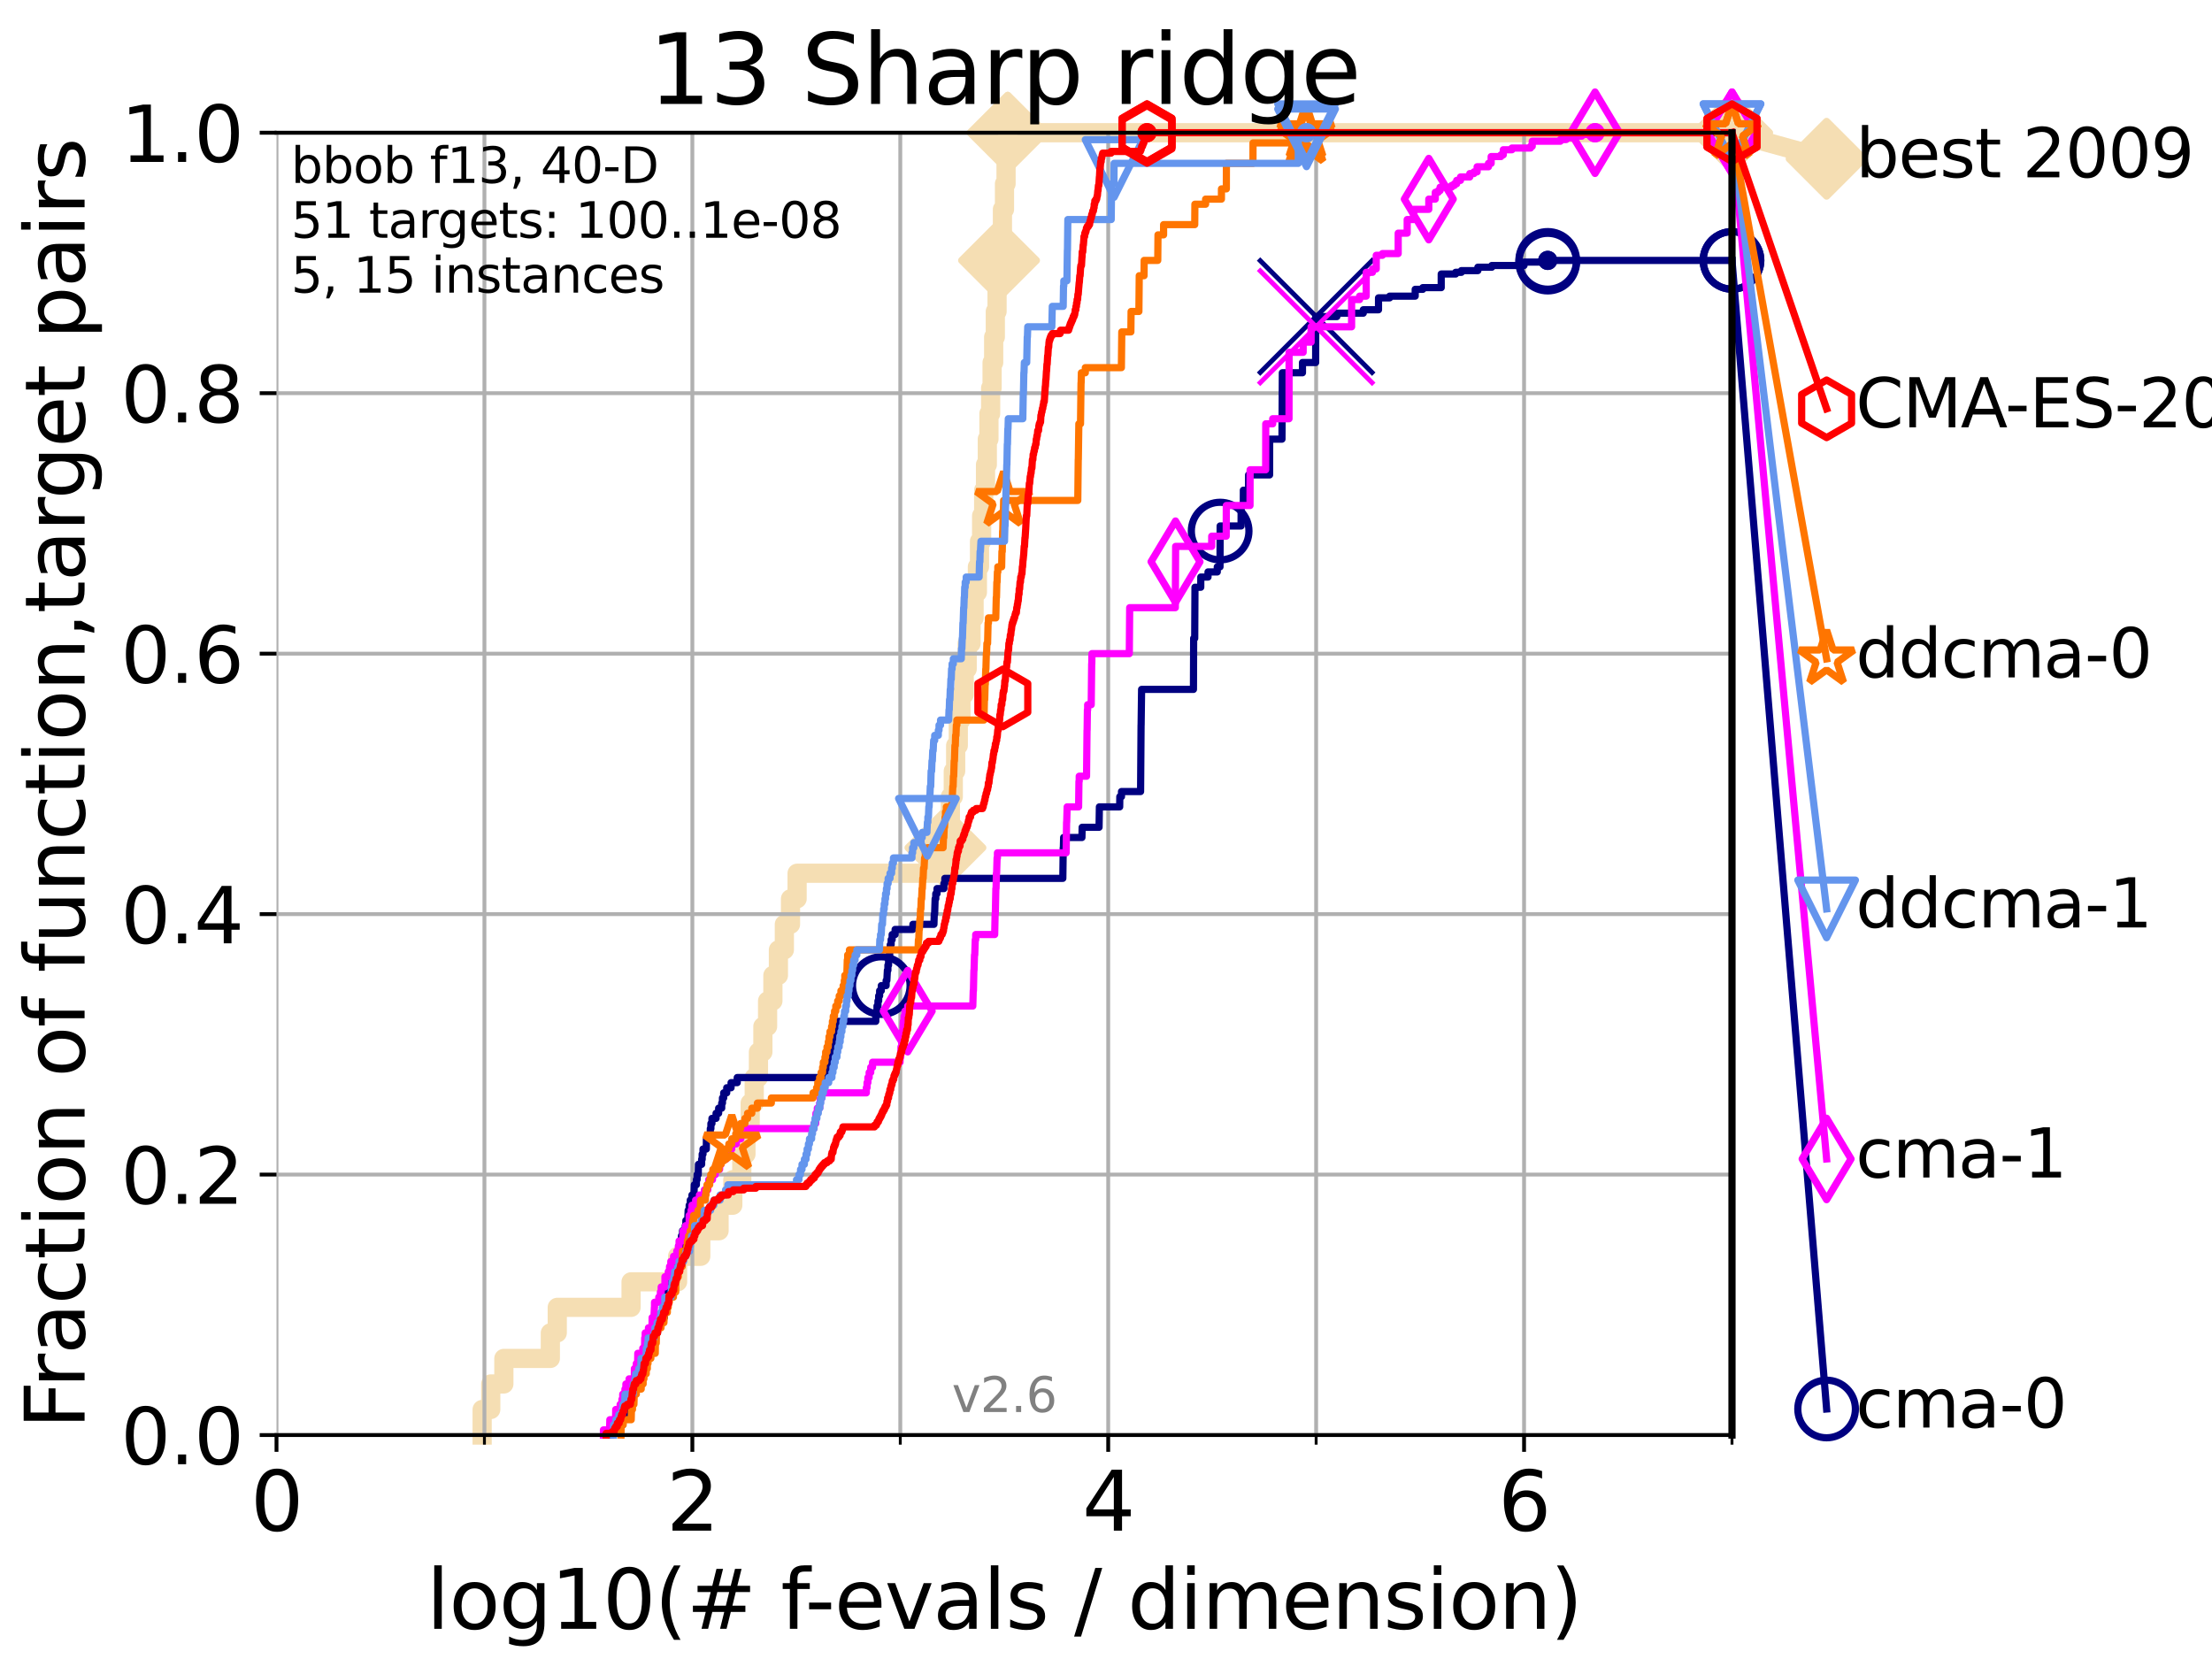 <?xml version="1.0" encoding="utf-8" standalone="no"?>
<!DOCTYPE svg PUBLIC "-//W3C//DTD SVG 1.1//EN"
  "http://www.w3.org/Graphics/SVG/1.1/DTD/svg11.dtd">
<svg xmlns:xlink="http://www.w3.org/1999/xlink" width="460.8pt" height="345.6pt" viewBox="0 0 460.8 345.6" xmlns="http://www.w3.org/2000/svg" version="1.1">
 <defs>
  <style type="text/css">*{stroke-linejoin: round; stroke-linecap: butt}</style>
 </defs>
 <g id="figure_1">
  <g id="patch_1">
   <path d="M 0 345.6 
L 460.8 345.6 
L 460.8 0 
L 0 0 
z
" style="fill: #ffffff"/>
  </g>
  <g id="axes_1">
   <g id="patch_2">
    <path d="M 57.6 298.944 
L 360.806 298.944 
L 360.806 27.648 
L 57.6 27.648 
z
" style="fill: #ffffff"/>
   </g>
   <g id="line2d_1">
    <path d="M 100.439 298.944 
L 100.439 293.624 
L 102.232 293.624 
L 102.232 288.305 
L 104.962 288.305 
L 104.962 282.985 
L 114.647 282.985 
L 114.647 277.666 
L 116.086 277.666 
L 116.086 272.346 
L 131.462 272.346 
L 131.462 267.027 
L 141.157 267.027 
L 141.157 261.707 
L 145.985 261.707 
L 145.985 256.388 
L 149.796 256.388 
L 149.796 251.068 
L 152.656 251.068 
L 152.656 245.749 
L 154.531 245.749 
L 154.531 240.429 
L 155.397 240.429 
L 155.397 235.11 
L 156.277 235.11 
L 156.277 229.79 
L 157.118 229.79 
L 157.118 224.471 
L 157.998 224.471 
L 157.998 219.151 
L 158.921 219.151 
L 158.921 213.832 
L 159.901 213.832 
L 159.901 208.512 
L 161.008 208.512 
L 161.008 203.192 
L 162.158 203.192 
L 162.158 197.873 
L 163.395 197.873 
L 163.395 192.553 
L 164.678 192.553 
L 164.678 187.234 
L 166.052 187.234 
L 166.052 181.914 
L 195.83 181.914 
L 195.83 176.595 
L 196.95 176.595 
L 196.95 171.275 
L 197.983 171.275 
L 197.983 165.956 
L 198.586 165.956 
L 198.586 160.636 
L 199.082 160.636 
L 199.082 155.317 
L 199.628 155.317 
L 199.628 149.997 
L 200.181 149.997 
L 200.181 144.678 
L 200.859 144.678 
L 200.859 139.358 
L 201.481 139.358 
L 201.481 134.039 
L 202.292 134.039 
L 202.292 128.719 
L 202.921 128.719 
L 202.921 123.4 
L 203.609 123.4 
L 203.609 118.08 
L 204.048 118.08 
L 204.048 112.76 
L 204.492 112.76 
L 204.492 107.441 
L 204.916 107.441 
L 204.916 102.121 
L 205.301 102.121 
L 205.301 96.802 
L 205.677 96.802 
L 205.677 91.482 
L 206.012 91.482 
L 206.012 86.163 
L 206.369 86.163 
L 206.369 80.843 
L 206.67 80.843 
L 206.67 75.524 
L 207 75.524 
L 207 70.204 
L 207.345 70.204 
L 207.345 64.885 
L 207.706 64.885 
L 207.706 59.565 
L 208.119 59.565 
L 208.119 54.246 
L 208.457 54.246 
L 208.457 48.926 
L 208.826 48.926 
L 208.826 43.607 
L 209.253 43.607 
L 209.253 38.287 
L 209.58 38.287 
L 209.58 32.968 
L 209.925 32.968 
L 209.925 27.648 
L 360.806 27.648 
" style="fill: none; stroke: #f5deb3; stroke-width: 4; stroke-linecap: square"/>
   </g>
   <g id="line2d_2">
    <defs>
     <path id="m350510d644" d="M -0 7.778 
L 7.778 0 
L 0 -7.778 
L -7.778 -0 
z
" style="stroke: #f5deb3; stroke-width: 1.5; stroke-linejoin: miter"/>
    </defs>
    <g>
     <use xlink:href="#m350510d644" x="196.95" y="176.595" style="fill: #f5deb3; stroke: #f5deb3; stroke-width: 1.5; stroke-linejoin: miter"/>
     <use xlink:href="#m350510d644" x="208.119" y="54.246" style="fill: #f5deb3; stroke: #f5deb3; stroke-width: 1.5; stroke-linejoin: miter"/>
     <use xlink:href="#m350510d644" x="209.925" y="27.648" style="fill: #f5deb3; stroke: #f5deb3; stroke-width: 1.5; stroke-linejoin: miter"/>
     <use xlink:href="#m350510d644" x="209.925" y="27.648" style="fill: #f5deb3; stroke: #f5deb3; stroke-width: 1.5; stroke-linejoin: miter"/>
     <use xlink:href="#m350510d644" x="360.806" y="27.648" style="fill: #f5deb3; stroke: #f5deb3; stroke-width: 1.5; stroke-linejoin: miter"/>
    </g>
   </g>
   <g id="line2d_3">
    <path style="fill: none; stroke: #f5deb3; stroke-width: 4; stroke-linecap: square"/>
    <g/>
   </g>
   <g id="line2d_4">
    <path d="M 360.806 27.648 
L 380.515 33.074 
" style="fill: none; stroke: #f5deb3; stroke-width: 4; stroke-linecap: square"/>
    <g>
     <use xlink:href="#m350510d644" x="360.806" y="27.648" style="fill: #f5deb3; stroke: #f5deb3; stroke-width: 1.5; stroke-linejoin: miter"/>
     <use xlink:href="#m350510d644" x="380.515" y="33.074" style="fill: #f5deb3; stroke: #f5deb3; stroke-width: 1.5; stroke-linejoin: miter"/>
    </g>
   </g>
   <g id="matplotlib.axis_1">
    <g id="xtick_1">
     <g id="line2d_5">
      <path d="M 57.6 298.944 
L 57.6 27.648 
" clip-path="url(#pe989900282)" style="fill: none; stroke: #b0b0b0; stroke-width: 0.8; stroke-linecap: square"/>
     </g>
     <g id="line2d_6">
      <defs>
       <path id="mbbd423aad1" d="M 0 0 
L 0 3.5 
" style="stroke: #000000; stroke-width: 0.8"/>
      </defs>
      <g>
       <use xlink:href="#mbbd423aad1" x="57.6" y="298.944" style="stroke: #000000; stroke-width: 0.8"/>
      </g>
     </g>
     <g id="text_1">
      <!-- 0 -->
      <g transform="translate(52.192 318.861)scale(0.17 -0.17)">
       <defs>
        <path id="DejaVuSans-30" d="M 2034 4250 
Q 1547 4250 1301 3770 
Q 1056 3291 1056 2328 
Q 1056 1369 1301 889 
Q 1547 409 2034 409 
Q 2525 409 2770 889 
Q 3016 1369 3016 2328 
Q 3016 3291 2770 3770 
Q 2525 4250 2034 4250 
z
M 2034 4750 
Q 2819 4750 3233 4129 
Q 3647 3509 3647 2328 
Q 3647 1150 3233 529 
Q 2819 -91 2034 -91 
Q 1250 -91 836 529 
Q 422 1150 422 2328 
Q 422 3509 836 4129 
Q 1250 4750 2034 4750 
z
" transform="scale(0.016)"/>
       </defs>
       <use xlink:href="#DejaVuSans-30"/>
      </g>
     </g>
    </g>
    <g id="xtick_2">
     <g id="line2d_7">
      <path d="M 144.23 298.944 
L 144.23 27.648 
" clip-path="url(#pe989900282)" style="fill: none; stroke: #b0b0b0; stroke-width: 0.8; stroke-linecap: square"/>
     </g>
     <g id="line2d_8">
      <g>
       <use xlink:href="#mbbd423aad1" x="144.23" y="298.944" style="stroke: #000000; stroke-width: 0.8"/>
      </g>
     </g>
     <g id="text_2">
      <!-- 2 -->
      <g transform="translate(138.822 318.861)scale(0.17 -0.17)">
       <defs>
        <path id="DejaVuSans-32" d="M 1228 531 
L 3431 531 
L 3431 0 
L 469 0 
L 469 531 
Q 828 903 1448 1529 
Q 2069 2156 2228 2338 
Q 2531 2678 2651 2914 
Q 2772 3150 2772 3378 
Q 2772 3750 2511 3984 
Q 2250 4219 1831 4219 
Q 1534 4219 1204 4116 
Q 875 4013 500 3803 
L 500 4441 
Q 881 4594 1212 4672 
Q 1544 4750 1819 4750 
Q 2544 4750 2975 4387 
Q 3406 4025 3406 3419 
Q 3406 3131 3298 2873 
Q 3191 2616 2906 2266 
Q 2828 2175 2409 1742 
Q 1991 1309 1228 531 
z
" transform="scale(0.016)"/>
       </defs>
       <use xlink:href="#DejaVuSans-32"/>
      </g>
     </g>
    </g>
    <g id="xtick_3">
     <g id="line2d_9">
      <path d="M 230.861 298.944 
L 230.861 27.648 
" clip-path="url(#pe989900282)" style="fill: none; stroke: #b0b0b0; stroke-width: 0.8; stroke-linecap: square"/>
     </g>
     <g id="line2d_10">
      <g>
       <use xlink:href="#mbbd423aad1" x="230.861" y="298.944" style="stroke: #000000; stroke-width: 0.8"/>
      </g>
     </g>
     <g id="text_3">
      <!-- 4 -->
      <g transform="translate(225.453 318.861)scale(0.17 -0.17)">
       <defs>
        <path id="DejaVuSans-34" d="M 2419 4116 
L 825 1625 
L 2419 1625 
L 2419 4116 
z
M 2253 4666 
L 3047 4666 
L 3047 1625 
L 3713 1625 
L 3713 1100 
L 3047 1100 
L 3047 0 
L 2419 0 
L 2419 1100 
L 313 1100 
L 313 1709 
L 2253 4666 
z
" transform="scale(0.016)"/>
       </defs>
       <use xlink:href="#DejaVuSans-34"/>
      </g>
     </g>
    </g>
    <g id="xtick_4">
     <g id="line2d_11">
      <path d="M 317.491 298.944 
L 317.491 27.648 
" clip-path="url(#pe989900282)" style="fill: none; stroke: #b0b0b0; stroke-width: 0.8; stroke-linecap: square"/>
     </g>
     <g id="line2d_12">
      <g>
       <use xlink:href="#mbbd423aad1" x="317.491" y="298.944" style="stroke: #000000; stroke-width: 0.8"/>
      </g>
     </g>
     <g id="text_4">
      <!-- 6 -->
      <g transform="translate(312.083 318.861)scale(0.17 -0.17)">
       <defs>
        <path id="DejaVuSans-36" d="M 2113 2584 
Q 1688 2584 1439 2293 
Q 1191 2003 1191 1497 
Q 1191 994 1439 701 
Q 1688 409 2113 409 
Q 2538 409 2786 701 
Q 3034 994 3034 1497 
Q 3034 2003 2786 2293 
Q 2538 2584 2113 2584 
z
M 3366 4563 
L 3366 3988 
Q 3128 4100 2886 4159 
Q 2644 4219 2406 4219 
Q 1781 4219 1451 3797 
Q 1122 3375 1075 2522 
Q 1259 2794 1537 2939 
Q 1816 3084 2150 3084 
Q 2853 3084 3261 2657 
Q 3669 2231 3669 1497 
Q 3669 778 3244 343 
Q 2819 -91 2113 -91 
Q 1303 -91 875 529 
Q 447 1150 447 2328 
Q 447 3434 972 4092 
Q 1497 4750 2381 4750 
Q 2619 4750 2861 4703 
Q 3103 4656 3366 4563 
z
" transform="scale(0.016)"/>
       </defs>
       <use xlink:href="#DejaVuSans-36"/>
      </g>
     </g>
    </g>
    <g id="xtick_5">
     <g id="line2d_13">
      <path d="M 100.915 298.944 
L 100.915 27.648 
" clip-path="url(#pe989900282)" style="fill: none; stroke: #b0b0b0; stroke-width: 0.8; stroke-linecap: square"/>
     </g>
     <g id="line2d_14">
      <defs>
       <path id="m4d8a69fce6" d="M 0 0 
L 0 2 
" style="stroke: #000000; stroke-width: 0.6"/>
      </defs>
      <g>
       <use xlink:href="#m4d8a69fce6" x="100.915" y="298.944" style="stroke: #000000; stroke-width: 0.6"/>
      </g>
     </g>
    </g>
    <g id="xtick_6">
     <g id="line2d_15">
      <path d="M 187.546 298.944 
L 187.546 27.648 
" clip-path="url(#pe989900282)" style="fill: none; stroke: #b0b0b0; stroke-width: 0.8; stroke-linecap: square"/>
     </g>
     <g id="line2d_16">
      <g>
       <use xlink:href="#m4d8a69fce6" x="187.546" y="298.944" style="stroke: #000000; stroke-width: 0.6"/>
      </g>
     </g>
    </g>
    <g id="xtick_7">
     <g id="line2d_17">
      <path d="M 274.176 298.944 
L 274.176 27.648 
" clip-path="url(#pe989900282)" style="fill: none; stroke: #b0b0b0; stroke-width: 0.8; stroke-linecap: square"/>
     </g>
     <g id="line2d_18">
      <g>
       <use xlink:href="#m4d8a69fce6" x="274.176" y="298.944" style="stroke: #000000; stroke-width: 0.6"/>
      </g>
     </g>
    </g>
    <g id="xtick_8">
     <g id="line2d_19">
      <path d="M 360.806 298.944 
L 360.806 27.648 
" clip-path="url(#pe989900282)" style="fill: none; stroke: #b0b0b0; stroke-width: 0.8; stroke-linecap: square"/>
     </g>
     <g id="line2d_20">
      <g>
       <use xlink:href="#m4d8a69fce6" x="360.806" y="298.944" style="stroke: #000000; stroke-width: 0.6"/>
      </g>
     </g>
    </g>
    <g id="text_5">
     <!-- log10(# f-evals / dimension) -->
     <g transform="translate(88.823 339.314)scale(0.17 -0.17)">
      <defs>
       <path id="DejaVuSans-6c" d="M 603 4863 
L 1178 4863 
L 1178 0 
L 603 0 
L 603 4863 
z
" transform="scale(0.016)"/>
       <path id="DejaVuSans-6f" d="M 1959 3097 
Q 1497 3097 1228 2736 
Q 959 2375 959 1747 
Q 959 1119 1226 758 
Q 1494 397 1959 397 
Q 2419 397 2687 759 
Q 2956 1122 2956 1747 
Q 2956 2369 2687 2733 
Q 2419 3097 1959 3097 
z
M 1959 3584 
Q 2709 3584 3137 3096 
Q 3566 2609 3566 1747 
Q 3566 888 3137 398 
Q 2709 -91 1959 -91 
Q 1206 -91 779 398 
Q 353 888 353 1747 
Q 353 2609 779 3096 
Q 1206 3584 1959 3584 
z
" transform="scale(0.016)"/>
       <path id="DejaVuSans-67" d="M 2906 1791 
Q 2906 2416 2648 2759 
Q 2391 3103 1925 3103 
Q 1463 3103 1205 2759 
Q 947 2416 947 1791 
Q 947 1169 1205 825 
Q 1463 481 1925 481 
Q 2391 481 2648 825 
Q 2906 1169 2906 1791 
z
M 3481 434 
Q 3481 -459 3084 -895 
Q 2688 -1331 1869 -1331 
Q 1566 -1331 1297 -1286 
Q 1028 -1241 775 -1147 
L 775 -588 
Q 1028 -725 1275 -790 
Q 1522 -856 1778 -856 
Q 2344 -856 2625 -561 
Q 2906 -266 2906 331 
L 2906 616 
Q 2728 306 2450 153 
Q 2172 0 1784 0 
Q 1141 0 747 490 
Q 353 981 353 1791 
Q 353 2603 747 3093 
Q 1141 3584 1784 3584 
Q 2172 3584 2450 3431 
Q 2728 3278 2906 2969 
L 2906 3500 
L 3481 3500 
L 3481 434 
z
" transform="scale(0.016)"/>
       <path id="DejaVuSans-31" d="M 794 531 
L 1825 531 
L 1825 4091 
L 703 3866 
L 703 4441 
L 1819 4666 
L 2450 4666 
L 2450 531 
L 3481 531 
L 3481 0 
L 794 0 
L 794 531 
z
" transform="scale(0.016)"/>
       <path id="DejaVuSans-28" d="M 1984 4856 
Q 1566 4138 1362 3434 
Q 1159 2731 1159 2009 
Q 1159 1288 1364 580 
Q 1569 -128 1984 -844 
L 1484 -844 
Q 1016 -109 783 600 
Q 550 1309 550 2009 
Q 550 2706 781 3412 
Q 1013 4119 1484 4856 
L 1984 4856 
z
" transform="scale(0.016)"/>
       <path id="DejaVuSans-23" d="M 3272 2816 
L 2363 2816 
L 2100 1772 
L 3016 1772 
L 3272 2816 
z
M 2803 4594 
L 2478 3297 
L 3391 3297 
L 3719 4594 
L 4219 4594 
L 3897 3297 
L 4872 3297 
L 4872 2816 
L 3775 2816 
L 3519 1772 
L 4513 1772 
L 4513 1294 
L 3397 1294 
L 3072 0 
L 2572 0 
L 2894 1294 
L 1978 1294 
L 1656 0 
L 1153 0 
L 1478 1294 
L 494 1294 
L 494 1772 
L 1594 1772 
L 1856 2816 
L 850 2816 
L 850 3297 
L 1978 3297 
L 2297 4594 
L 2803 4594 
z
" transform="scale(0.016)"/>
       <path id="DejaVuSans-20" transform="scale(0.016)"/>
       <path id="DejaVuSans-66" d="M 2375 4863 
L 2375 4384 
L 1825 4384 
Q 1516 4384 1395 4259 
Q 1275 4134 1275 3809 
L 1275 3500 
L 2222 3500 
L 2222 3053 
L 1275 3053 
L 1275 0 
L 697 0 
L 697 3053 
L 147 3053 
L 147 3500 
L 697 3500 
L 697 3744 
Q 697 4328 969 4595 
Q 1241 4863 1831 4863 
L 2375 4863 
z
" transform="scale(0.016)"/>
       <path id="DejaVuSans-2d" d="M 313 2009 
L 1997 2009 
L 1997 1497 
L 313 1497 
L 313 2009 
z
" transform="scale(0.016)"/>
       <path id="DejaVuSans-65" d="M 3597 1894 
L 3597 1613 
L 953 1613 
Q 991 1019 1311 708 
Q 1631 397 2203 397 
Q 2534 397 2845 478 
Q 3156 559 3463 722 
L 3463 178 
Q 3153 47 2828 -22 
Q 2503 -91 2169 -91 
Q 1331 -91 842 396 
Q 353 884 353 1716 
Q 353 2575 817 3079 
Q 1281 3584 2069 3584 
Q 2775 3584 3186 3129 
Q 3597 2675 3597 1894 
z
M 3022 2063 
Q 3016 2534 2758 2815 
Q 2500 3097 2075 3097 
Q 1594 3097 1305 2825 
Q 1016 2553 972 2059 
L 3022 2063 
z
" transform="scale(0.016)"/>
       <path id="DejaVuSans-76" d="M 191 3500 
L 800 3500 
L 1894 563 
L 2988 3500 
L 3597 3500 
L 2284 0 
L 1503 0 
L 191 3500 
z
" transform="scale(0.016)"/>
       <path id="DejaVuSans-61" d="M 2194 1759 
Q 1497 1759 1228 1600 
Q 959 1441 959 1056 
Q 959 750 1161 570 
Q 1363 391 1709 391 
Q 2188 391 2477 730 
Q 2766 1069 2766 1631 
L 2766 1759 
L 2194 1759 
z
M 3341 1997 
L 3341 0 
L 2766 0 
L 2766 531 
Q 2569 213 2275 61 
Q 1981 -91 1556 -91 
Q 1019 -91 701 211 
Q 384 513 384 1019 
Q 384 1609 779 1909 
Q 1175 2209 1959 2209 
L 2766 2209 
L 2766 2266 
Q 2766 2663 2505 2880 
Q 2244 3097 1772 3097 
Q 1472 3097 1187 3025 
Q 903 2953 641 2809 
L 641 3341 
Q 956 3463 1253 3523 
Q 1550 3584 1831 3584 
Q 2591 3584 2966 3190 
Q 3341 2797 3341 1997 
z
" transform="scale(0.016)"/>
       <path id="DejaVuSans-73" d="M 2834 3397 
L 2834 2853 
Q 2591 2978 2328 3040 
Q 2066 3103 1784 3103 
Q 1356 3103 1142 2972 
Q 928 2841 928 2578 
Q 928 2378 1081 2264 
Q 1234 2150 1697 2047 
L 1894 2003 
Q 2506 1872 2764 1633 
Q 3022 1394 3022 966 
Q 3022 478 2636 193 
Q 2250 -91 1575 -91 
Q 1294 -91 989 -36 
Q 684 19 347 128 
L 347 722 
Q 666 556 975 473 
Q 1284 391 1588 391 
Q 1994 391 2212 530 
Q 2431 669 2431 922 
Q 2431 1156 2273 1281 
Q 2116 1406 1581 1522 
L 1381 1569 
Q 847 1681 609 1914 
Q 372 2147 372 2553 
Q 372 3047 722 3315 
Q 1072 3584 1716 3584 
Q 2034 3584 2315 3537 
Q 2597 3491 2834 3397 
z
" transform="scale(0.016)"/>
       <path id="DejaVuSans-2f" d="M 1625 4666 
L 2156 4666 
L 531 -594 
L 0 -594 
L 1625 4666 
z
" transform="scale(0.016)"/>
       <path id="DejaVuSans-64" d="M 2906 2969 
L 2906 4863 
L 3481 4863 
L 3481 0 
L 2906 0 
L 2906 525 
Q 2725 213 2448 61 
Q 2172 -91 1784 -91 
Q 1150 -91 751 415 
Q 353 922 353 1747 
Q 353 2572 751 3078 
Q 1150 3584 1784 3584 
Q 2172 3584 2448 3432 
Q 2725 3281 2906 2969 
z
M 947 1747 
Q 947 1113 1208 752 
Q 1469 391 1925 391 
Q 2381 391 2643 752 
Q 2906 1113 2906 1747 
Q 2906 2381 2643 2742 
Q 2381 3103 1925 3103 
Q 1469 3103 1208 2742 
Q 947 2381 947 1747 
z
" transform="scale(0.016)"/>
       <path id="DejaVuSans-69" d="M 603 3500 
L 1178 3500 
L 1178 0 
L 603 0 
L 603 3500 
z
M 603 4863 
L 1178 4863 
L 1178 4134 
L 603 4134 
L 603 4863 
z
" transform="scale(0.016)"/>
       <path id="DejaVuSans-6d" d="M 3328 2828 
Q 3544 3216 3844 3400 
Q 4144 3584 4550 3584 
Q 5097 3584 5394 3201 
Q 5691 2819 5691 2113 
L 5691 0 
L 5113 0 
L 5113 2094 
Q 5113 2597 4934 2840 
Q 4756 3084 4391 3084 
Q 3944 3084 3684 2787 
Q 3425 2491 3425 1978 
L 3425 0 
L 2847 0 
L 2847 2094 
Q 2847 2600 2669 2842 
Q 2491 3084 2119 3084 
Q 1678 3084 1418 2786 
Q 1159 2488 1159 1978 
L 1159 0 
L 581 0 
L 581 3500 
L 1159 3500 
L 1159 2956 
Q 1356 3278 1631 3431 
Q 1906 3584 2284 3584 
Q 2666 3584 2933 3390 
Q 3200 3197 3328 2828 
z
" transform="scale(0.016)"/>
       <path id="DejaVuSans-6e" d="M 3513 2113 
L 3513 0 
L 2938 0 
L 2938 2094 
Q 2938 2591 2744 2837 
Q 2550 3084 2163 3084 
Q 1697 3084 1428 2787 
Q 1159 2491 1159 1978 
L 1159 0 
L 581 0 
L 581 3500 
L 1159 3500 
L 1159 2956 
Q 1366 3272 1645 3428 
Q 1925 3584 2291 3584 
Q 2894 3584 3203 3211 
Q 3513 2838 3513 2113 
z
" transform="scale(0.016)"/>
       <path id="DejaVuSans-29" d="M 513 4856 
L 1013 4856 
Q 1481 4119 1714 3412 
Q 1947 2706 1947 2009 
Q 1947 1309 1714 600 
Q 1481 -109 1013 -844 
L 513 -844 
Q 928 -128 1133 580 
Q 1338 1288 1338 2009 
Q 1338 2731 1133 3434 
Q 928 4138 513 4856 
z
" transform="scale(0.016)"/>
      </defs>
      <use xlink:href="#DejaVuSans-6c"/>
      <use xlink:href="#DejaVuSans-6f" x="27.783"/>
      <use xlink:href="#DejaVuSans-67" x="88.965"/>
      <use xlink:href="#DejaVuSans-31" x="152.441"/>
      <use xlink:href="#DejaVuSans-30" x="216.064"/>
      <use xlink:href="#DejaVuSans-28" x="279.688"/>
      <use xlink:href="#DejaVuSans-23" x="318.701"/>
      <use xlink:href="#DejaVuSans-20" x="402.49"/>
      <use xlink:href="#DejaVuSans-66" x="434.277"/>
      <use xlink:href="#DejaVuSans-2d" x="463.982"/>
      <use xlink:href="#DejaVuSans-65" x="500.066"/>
      <use xlink:href="#DejaVuSans-76" x="561.59"/>
      <use xlink:href="#DejaVuSans-61" x="620.77"/>
      <use xlink:href="#DejaVuSans-6c" x="682.049"/>
      <use xlink:href="#DejaVuSans-73" x="709.832"/>
      <use xlink:href="#DejaVuSans-20" x="761.932"/>
      <use xlink:href="#DejaVuSans-2f" x="793.719"/>
      <use xlink:href="#DejaVuSans-20" x="827.41"/>
      <use xlink:href="#DejaVuSans-64" x="859.197"/>
      <use xlink:href="#DejaVuSans-69" x="922.674"/>
      <use xlink:href="#DejaVuSans-6d" x="950.457"/>
      <use xlink:href="#DejaVuSans-65" x="1047.869"/>
      <use xlink:href="#DejaVuSans-6e" x="1109.393"/>
      <use xlink:href="#DejaVuSans-73" x="1172.771"/>
      <use xlink:href="#DejaVuSans-69" x="1224.871"/>
      <use xlink:href="#DejaVuSans-6f" x="1252.654"/>
      <use xlink:href="#DejaVuSans-6e" x="1313.836"/>
      <use xlink:href="#DejaVuSans-29" x="1377.215"/>
     </g>
    </g>
   </g>
   <g id="matplotlib.axis_2">
    <g id="ytick_1">
     <g id="line2d_21">
      <path d="M 57.6 298.944 
L 360.806 298.944 
" clip-path="url(#pe989900282)" style="fill: none; stroke: #b0b0b0; stroke-width: 0.8; stroke-linecap: square"/>
     </g>
     <g id="line2d_22">
      <defs>
       <path id="mff924cdc2c" d="M 0 0 
L -3.5 0 
" style="stroke: #000000; stroke-width: 0.8"/>
      </defs>
      <g>
       <use xlink:href="#mff924cdc2c" x="57.6" y="298.944" style="stroke: #000000; stroke-width: 0.8"/>
      </g>
     </g>
     <g id="text_6">
      <!-- 0.0 -->
      <g transform="translate(25.155 305.023)scale(0.16 -0.16)">
       <defs>
        <path id="DejaVuSans-2e" d="M 684 794 
L 1344 794 
L 1344 0 
L 684 0 
L 684 794 
z
" transform="scale(0.016)"/>
       </defs>
       <use xlink:href="#DejaVuSans-30"/>
       <use xlink:href="#DejaVuSans-2e" x="63.623"/>
       <use xlink:href="#DejaVuSans-30" x="95.41"/>
      </g>
     </g>
    </g>
    <g id="ytick_2">
     <g id="line2d_23">
      <path d="M 57.6 244.685 
L 360.806 244.685 
" clip-path="url(#pe989900282)" style="fill: none; stroke: #b0b0b0; stroke-width: 0.8; stroke-linecap: square"/>
     </g>
     <g id="line2d_24">
      <g>
       <use xlink:href="#mff924cdc2c" x="57.6" y="244.685" style="stroke: #000000; stroke-width: 0.8"/>
      </g>
     </g>
     <g id="text_7">
      <!-- 0.2 -->
      <g transform="translate(25.155 250.764)scale(0.16 -0.16)">
       <use xlink:href="#DejaVuSans-30"/>
       <use xlink:href="#DejaVuSans-2e" x="63.623"/>
       <use xlink:href="#DejaVuSans-32" x="95.41"/>
      </g>
     </g>
    </g>
    <g id="ytick_3">
     <g id="line2d_25">
      <path d="M 57.6 190.426 
L 360.806 190.426 
" clip-path="url(#pe989900282)" style="fill: none; stroke: #b0b0b0; stroke-width: 0.8; stroke-linecap: square"/>
     </g>
     <g id="line2d_26">
      <g>
       <use xlink:href="#mff924cdc2c" x="57.6" y="190.426" style="stroke: #000000; stroke-width: 0.8"/>
      </g>
     </g>
     <g id="text_8">
      <!-- 0.4 -->
      <g transform="translate(25.155 196.504)scale(0.16 -0.16)">
       <use xlink:href="#DejaVuSans-30"/>
       <use xlink:href="#DejaVuSans-2e" x="63.623"/>
       <use xlink:href="#DejaVuSans-34" x="95.41"/>
      </g>
     </g>
    </g>
    <g id="ytick_4">
     <g id="line2d_27">
      <path d="M 57.6 136.166 
L 360.806 136.166 
" clip-path="url(#pe989900282)" style="fill: none; stroke: #b0b0b0; stroke-width: 0.8; stroke-linecap: square"/>
     </g>
     <g id="line2d_28">
      <g>
       <use xlink:href="#mff924cdc2c" x="57.6" y="136.166" style="stroke: #000000; stroke-width: 0.8"/>
      </g>
     </g>
     <g id="text_9">
      <!-- 0.6 -->
      <g transform="translate(25.155 142.245)scale(0.16 -0.16)">
       <use xlink:href="#DejaVuSans-30"/>
       <use xlink:href="#DejaVuSans-2e" x="63.623"/>
       <use xlink:href="#DejaVuSans-36" x="95.41"/>
      </g>
     </g>
    </g>
    <g id="ytick_5">
     <g id="line2d_29">
      <path d="M 57.6 81.907 
L 360.806 81.907 
" clip-path="url(#pe989900282)" style="fill: none; stroke: #b0b0b0; stroke-width: 0.8; stroke-linecap: square"/>
     </g>
     <g id="line2d_30">
      <g>
       <use xlink:href="#mff924cdc2c" x="57.6" y="81.907" style="stroke: #000000; stroke-width: 0.8"/>
      </g>
     </g>
     <g id="text_10">
      <!-- 0.8 -->
      <g transform="translate(25.155 87.986)scale(0.16 -0.16)">
       <defs>
        <path id="DejaVuSans-38" d="M 2034 2216 
Q 1584 2216 1326 1975 
Q 1069 1734 1069 1313 
Q 1069 891 1326 650 
Q 1584 409 2034 409 
Q 2484 409 2743 651 
Q 3003 894 3003 1313 
Q 3003 1734 2745 1975 
Q 2488 2216 2034 2216 
z
M 1403 2484 
Q 997 2584 770 2862 
Q 544 3141 544 3541 
Q 544 4100 942 4425 
Q 1341 4750 2034 4750 
Q 2731 4750 3128 4425 
Q 3525 4100 3525 3541 
Q 3525 3141 3298 2862 
Q 3072 2584 2669 2484 
Q 3125 2378 3379 2068 
Q 3634 1759 3634 1313 
Q 3634 634 3220 271 
Q 2806 -91 2034 -91 
Q 1263 -91 848 271 
Q 434 634 434 1313 
Q 434 1759 690 2068 
Q 947 2378 1403 2484 
z
M 1172 3481 
Q 1172 3119 1398 2916 
Q 1625 2713 2034 2713 
Q 2441 2713 2670 2916 
Q 2900 3119 2900 3481 
Q 2900 3844 2670 4047 
Q 2441 4250 2034 4250 
Q 1625 4250 1398 4047 
Q 1172 3844 1172 3481 
z
" transform="scale(0.016)"/>
       </defs>
       <use xlink:href="#DejaVuSans-30"/>
       <use xlink:href="#DejaVuSans-2e" x="63.623"/>
       <use xlink:href="#DejaVuSans-38" x="95.41"/>
      </g>
     </g>
    </g>
    <g id="ytick_6">
     <g id="line2d_31">
      <path d="M 57.6 27.648 
L 360.806 27.648 
" clip-path="url(#pe989900282)" style="fill: none; stroke: #b0b0b0; stroke-width: 0.8; stroke-linecap: square"/>
     </g>
     <g id="line2d_32">
      <g>
       <use xlink:href="#mff924cdc2c" x="57.6" y="27.648" style="stroke: #000000; stroke-width: 0.8"/>
      </g>
     </g>
     <g id="text_11">
      <!-- 1.0 -->
      <g transform="translate(25.155 33.727)scale(0.16 -0.16)">
       <use xlink:href="#DejaVuSans-31"/>
       <use xlink:href="#DejaVuSans-2e" x="63.623"/>
       <use xlink:href="#DejaVuSans-30" x="95.41"/>
      </g>
     </g>
    </g>
    <g id="text_12">
     <!-- Fraction of function,target pairs -->
     <g transform="translate(17.62 297.681)rotate(-90)scale(0.17 -0.17)">
      <defs>
       <path id="DejaVuSans-46" d="M 628 4666 
L 3309 4666 
L 3309 4134 
L 1259 4134 
L 1259 2759 
L 3109 2759 
L 3109 2228 
L 1259 2228 
L 1259 0 
L 628 0 
L 628 4666 
z
" transform="scale(0.016)"/>
       <path id="DejaVuSans-72" d="M 2631 2963 
Q 2534 3019 2420 3045 
Q 2306 3072 2169 3072 
Q 1681 3072 1420 2755 
Q 1159 2438 1159 1844 
L 1159 0 
L 581 0 
L 581 3500 
L 1159 3500 
L 1159 2956 
Q 1341 3275 1631 3429 
Q 1922 3584 2338 3584 
Q 2397 3584 2469 3576 
Q 2541 3569 2628 3553 
L 2631 2963 
z
" transform="scale(0.016)"/>
       <path id="DejaVuSans-63" d="M 3122 3366 
L 3122 2828 
Q 2878 2963 2633 3030 
Q 2388 3097 2138 3097 
Q 1578 3097 1268 2742 
Q 959 2388 959 1747 
Q 959 1106 1268 751 
Q 1578 397 2138 397 
Q 2388 397 2633 464 
Q 2878 531 3122 666 
L 3122 134 
Q 2881 22 2623 -34 
Q 2366 -91 2075 -91 
Q 1284 -91 818 406 
Q 353 903 353 1747 
Q 353 2603 823 3093 
Q 1294 3584 2113 3584 
Q 2378 3584 2631 3529 
Q 2884 3475 3122 3366 
z
" transform="scale(0.016)"/>
       <path id="DejaVuSans-74" d="M 1172 4494 
L 1172 3500 
L 2356 3500 
L 2356 3053 
L 1172 3053 
L 1172 1153 
Q 1172 725 1289 603 
Q 1406 481 1766 481 
L 2356 481 
L 2356 0 
L 1766 0 
Q 1100 0 847 248 
Q 594 497 594 1153 
L 594 3053 
L 172 3053 
L 172 3500 
L 594 3500 
L 594 4494 
L 1172 4494 
z
" transform="scale(0.016)"/>
       <path id="DejaVuSans-75" d="M 544 1381 
L 544 3500 
L 1119 3500 
L 1119 1403 
Q 1119 906 1312 657 
Q 1506 409 1894 409 
Q 2359 409 2629 706 
Q 2900 1003 2900 1516 
L 2900 3500 
L 3475 3500 
L 3475 0 
L 2900 0 
L 2900 538 
Q 2691 219 2414 64 
Q 2138 -91 1772 -91 
Q 1169 -91 856 284 
Q 544 659 544 1381 
z
M 1991 3584 
L 1991 3584 
z
" transform="scale(0.016)"/>
       <path id="DejaVuSans-2c" d="M 750 794 
L 1409 794 
L 1409 256 
L 897 -744 
L 494 -744 
L 750 256 
L 750 794 
z
" transform="scale(0.016)"/>
       <path id="DejaVuSans-70" d="M 1159 525 
L 1159 -1331 
L 581 -1331 
L 581 3500 
L 1159 3500 
L 1159 2969 
Q 1341 3281 1617 3432 
Q 1894 3584 2278 3584 
Q 2916 3584 3314 3078 
Q 3713 2572 3713 1747 
Q 3713 922 3314 415 
Q 2916 -91 2278 -91 
Q 1894 -91 1617 61 
Q 1341 213 1159 525 
z
M 3116 1747 
Q 3116 2381 2855 2742 
Q 2594 3103 2138 3103 
Q 1681 3103 1420 2742 
Q 1159 2381 1159 1747 
Q 1159 1113 1420 752 
Q 1681 391 2138 391 
Q 2594 391 2855 752 
Q 3116 1113 3116 1747 
z
" transform="scale(0.016)"/>
      </defs>
      <use xlink:href="#DejaVuSans-46"/>
      <use xlink:href="#DejaVuSans-72" x="50.27"/>
      <use xlink:href="#DejaVuSans-61" x="91.383"/>
      <use xlink:href="#DejaVuSans-63" x="152.662"/>
      <use xlink:href="#DejaVuSans-74" x="207.643"/>
      <use xlink:href="#DejaVuSans-69" x="246.852"/>
      <use xlink:href="#DejaVuSans-6f" x="274.635"/>
      <use xlink:href="#DejaVuSans-6e" x="335.816"/>
      <use xlink:href="#DejaVuSans-20" x="399.195"/>
      <use xlink:href="#DejaVuSans-6f" x="430.982"/>
      <use xlink:href="#DejaVuSans-66" x="492.164"/>
      <use xlink:href="#DejaVuSans-20" x="527.369"/>
      <use xlink:href="#DejaVuSans-66" x="559.156"/>
      <use xlink:href="#DejaVuSans-75" x="594.361"/>
      <use xlink:href="#DejaVuSans-6e" x="657.74"/>
      <use xlink:href="#DejaVuSans-63" x="721.119"/>
      <use xlink:href="#DejaVuSans-74" x="776.1"/>
      <use xlink:href="#DejaVuSans-69" x="815.309"/>
      <use xlink:href="#DejaVuSans-6f" x="843.092"/>
      <use xlink:href="#DejaVuSans-6e" x="904.273"/>
      <use xlink:href="#DejaVuSans-2c" x="967.652"/>
      <use xlink:href="#DejaVuSans-74" x="999.439"/>
      <use xlink:href="#DejaVuSans-61" x="1038.648"/>
      <use xlink:href="#DejaVuSans-72" x="1099.928"/>
      <use xlink:href="#DejaVuSans-67" x="1139.291"/>
      <use xlink:href="#DejaVuSans-65" x="1202.768"/>
      <use xlink:href="#DejaVuSans-74" x="1264.291"/>
      <use xlink:href="#DejaVuSans-20" x="1303.5"/>
      <use xlink:href="#DejaVuSans-70" x="1335.287"/>
      <use xlink:href="#DejaVuSans-61" x="1398.764"/>
      <use xlink:href="#DejaVuSans-69" x="1460.043"/>
      <use xlink:href="#DejaVuSans-72" x="1487.826"/>
      <use xlink:href="#DejaVuSans-73" x="1528.939"/>
     </g>
    </g>
   </g>
   <g id="line2d_33">
    <defs>
     <path id="m7e4d0468ad" d="M 0 1.5 
C 0.398 1.5 0.779 1.342 1.061 1.061 
C 1.342 0.779 1.5 0.398 1.5 0 
C 1.5 -0.398 1.342 -0.779 1.061 -1.061 
C 0.779 -1.342 0.398 -1.5 0 -1.5 
C -0.398 -1.5 -0.779 -1.342 -1.061 -1.061 
C -1.342 -0.779 -1.5 -0.398 -1.5 0 
C -1.5 0.398 -1.342 0.779 -1.061 1.061 
C -0.779 1.342 -0.398 1.5 0 1.5 
z
" style="stroke: #f5deb3"/>
    </defs>
    <g>
     <use xlink:href="#m7e4d0468ad" x="209.925" y="27.648" style="fill: #f5deb3; stroke: #f5deb3"/>
     <use xlink:href="#m7e4d0468ad" x="209.925" y="27.648" style="fill: #f5deb3; stroke: #f5deb3"/>
    </g>
   </g>
   <g id="line2d_34">
    <defs>
     <path id="mce18e89319" d="M 0 1.5 
C 0.398 1.5 0.779 1.342 1.061 1.061 
C 1.342 0.779 1.5 0.398 1.5 0 
C 1.5 -0.398 1.342 -0.779 1.061 -1.061 
C 0.779 -1.342 0.398 -1.5 0 -1.5 
C -0.398 -1.5 -0.779 -1.342 -1.061 -1.061 
C -1.342 -0.779 -1.5 -0.398 -1.5 0 
C -1.5 0.398 -1.342 0.779 -1.061 1.061 
C -0.779 1.342 -0.398 1.5 0 1.5 
z
" style="stroke: #000080"/>
    </defs>
    <g>
     <use xlink:href="#mce18e89319" x="322.42" y="54.246" style="fill: #000080; stroke: #000080"/>
     <use xlink:href="#mce18e89319" x="322.42" y="54.246" style="fill: #000080; stroke: #000080"/>
    </g>
   </g>
   <g id="line2d_35">
    <path d="M 127.274 298.944 
L 127.274 297.88 
L 129.23 297.88 
L 129.23 296.816 
L 129.735 296.816 
L 129.735 295.752 
L 129.897 295.752 
L 129.897 294.688 
L 130.335 294.688 
L 130.355 292.561 
L 131.462 292.561 
L 131.462 291.497 
L 131.637 291.497 
L 131.637 290.433 
L 131.884 290.433 
L 131.884 289.369 
L 132.604 289.369 
L 132.604 288.305 
L 132.924 288.305 
L 132.924 287.241 
L 133.373 287.241 
L 133.373 286.177 
L 133.681 286.177 
L 133.779 284.049 
L 134.566 284.049 
L 134.566 282.985 
L 134.855 282.985 
L 134.855 281.922 
L 135.215 281.922 
L 135.215 280.858 
L 135.613 280.858 
L 135.613 279.794 
L 136.249 279.794 
L 136.249 278.73 
L 136.428 278.73 
L 136.428 277.666 
L 136.969 277.666 
L 137.065 275.538 
L 137.209 275.538 
L 137.209 274.474 
L 138.394 274.474 
L 138.394 273.41 
L 138.661 273.41 
L 138.737 270.219 
L 138.837 270.219 
L 138.837 269.155 
L 139.46 269.155 
L 139.496 267.027 
L 140.115 267.027 
L 140.115 265.963 
L 140.399 265.963 
L 140.423 263.835 
L 140.634 263.835 
L 140.634 262.771 
L 141.057 262.771 
L 141.096 260.643 
L 141.399 260.643 
L 141.399 259.579 
L 141.858 259.579 
L 141.959 257.452 
L 142.186 257.452 
L 142.186 256.388 
L 142.754 256.388 
L 142.754 255.324 
L 142.88 255.324 
L 142.88 254.26 
L 143.265 254.26 
L 143.354 252.132 
L 143.57 252.132 
L 143.57 251.068 
L 143.797 251.068 
L 143.797 250.004 
L 144.15 250.004 
L 144.15 248.94 
L 144.566 248.94 
L 144.635 246.813 
L 145.067 246.813 
L 145.067 245.749 
L 145.22 245.749 
L 145.22 244.685 
L 145.45 244.685 
L 145.499 242.557 
L 146.164 242.557 
L 146.164 241.493 
L 146.278 241.493 
L 146.278 240.429 
L 146.45 240.429 
L 146.45 239.365 
L 147.14 239.365 
L 147.156 237.237 
L 147.781 237.237 
L 147.781 236.174 
L 147.971 236.174 
L 147.971 235.11 
L 148.094 235.11 
L 148.094 234.046 
L 148.311 234.046 
L 148.311 232.982 
L 149.169 232.982 
L 149.169 231.918 
L 149.704 231.918 
L 149.704 230.854 
L 150.344 230.854 
L 150.344 229.79 
L 150.503 229.79 
L 150.503 228.726 
L 150.757 228.726 
L 150.757 227.662 
L 151.388 227.662 
L 151.388 226.598 
L 152.295 226.598 
L 152.295 225.534 
L 153.579 225.534 
L 153.579 224.471 
L 172.045 224.471 
L 172.045 223.407 
L 172.314 223.407 
L 172.314 222.343 
L 172.558 222.343 
L 172.558 221.279 
L 172.742 221.279 
L 172.742 220.215 
L 172.869 220.215 
L 172.869 219.151 
L 172.989 219.151 
L 172.989 218.087 
L 173.356 218.087 
L 173.356 217.023 
L 173.506 217.023 
L 173.565 214.895 
L 173.934 214.895 
L 173.934 213.832 
L 174.394 213.832 
L 174.394 212.768 
L 182.446 212.768 
L 182.446 211.704 
L 182.561 211.704 
L 182.561 210.64 
L 182.695 210.64 
L 182.695 209.576 
L 182.895 209.576 
L 182.895 208.512 
L 183.045 208.512 
L 183.045 207.448 
L 183.242 207.448 
L 183.242 206.384 
L 183.591 206.384 
L 183.591 205.32 
L 184.599 205.32 
L 184.599 204.256 
L 184.747 204.256 
L 184.857 202.129 
L 184.967 202.129 
L 184.967 201.065 
L 185.105 201.065 
L 185.105 200.001 
L 185.217 200.001 
L 185.217 198.937 
L 185.341 198.937 
L 185.341 197.873 
L 185.452 197.873 
L 185.452 196.809 
L 185.642 196.809 
L 185.642 195.745 
L 185.849 195.745 
L 185.849 194.681 
L 186.47 194.681 
L 186.47 193.617 
L 190.174 193.617 
L 190.174 192.553 
L 194.556 192.553 
L 194.626 190.426 
L 194.702 190.426 
L 194.805 187.234 
L 194.937 187.234 
L 194.937 186.17 
L 195.199 186.17 
L 195.199 185.106 
L 196.632 185.106 
L 196.632 184.042 
L 196.826 184.042 
L 196.826 182.978 
L 221.405 182.978 
L 221.492 176.595 
L 221.519 176.595 
L 221.573 174.467 
L 225.386 174.467 
L 225.433 172.339 
L 228.953 172.339 
L 229.023 168.084 
L 233.25 168.084 
L 233.278 165.956 
L 233.626 165.956 
L 233.626 164.892 
L 237.604 164.892 
L 237.706 151.061 
L 237.715 151.061 
L 237.816 143.614 
L 248.617 143.614 
L 248.66 132.975 
L 248.88 132.975 
L 248.935 122.336 
L 250.14 122.336 
L 250.149 120.208 
L 251.65 120.208 
L 251.65 119.144 
L 253.581 119.144 
L 253.581 118.08 
L 254.15 118.08 
L 254.179 109.569 
L 258.538 109.569 
L 258.55 105.313 
L 259.005 105.313 
L 259.015 102.121 
L 260.096 102.121 
L 260.103 98.93 
L 264.481 98.93 
L 264.494 91.482 
L 267.058 91.482 
L 267.137 77.652 
L 271.327 77.652 
L 271.33 75.524 
L 274.075 75.524 
L 274.088 65.949 
L 278.488 65.949 
L 278.488 65.239 
L 283.995 65.239 
L 283.995 64.53 
L 287.168 64.53 
L 287.171 62.048 
L 289.494 62.048 
L 289.494 61.693 
L 294.812 61.693 
L 294.813 60.274 
L 296.392 60.274 
L 296.392 59.92 
L 300.231 59.92 
L 300.232 57.083 
L 303.239 57.083 
L 303.239 56.728 
L 304.434 56.728 
L 304.434 56.373 
L 307.866 56.373 
L 307.867 55.664 
L 310.768 55.664 
L 310.768 55.31 
L 317.482 55.31 
L 317.482 54.6 
L 322.42 54.6 
L 322.42 54.246 
L 360.806 54.246 
L 360.806 54.246 
" style="fill: none; stroke: #000080; stroke-width: 1.5; stroke-linecap: square"/>
   </g>
   <g id="line2d_36">
    <defs>
     <path id="mc6d194f541" d="M 0 6 
C 1.591 6 3.117 5.368 4.243 4.243 
C 5.368 3.117 6 1.591 6 0 
C 6 -1.591 5.368 -3.117 4.243 -4.243 
C 3.117 -5.368 1.591 -6 0 -6 
C -1.591 -6 -3.117 -5.368 -4.243 -4.243 
C -5.368 -3.117 -6 -1.591 -6 0 
C -6 1.591 -5.368 3.117 -4.243 4.243 
C -3.117 5.368 -1.591 6 0 6 
z
" style="stroke: #000080; stroke-width: 1.5"/>
    </defs>
    <g>
     <use xlink:href="#mc6d194f541" x="183.591" y="205.32" style="fill-opacity: 0; stroke: #000080; stroke-width: 1.5"/>
     <use xlink:href="#mc6d194f541" x="254.179" y="110.633" style="fill-opacity: 0; stroke: #000080; stroke-width: 1.5"/>
     <use xlink:href="#mc6d194f541" x="322.42" y="54.6" style="fill-opacity: 0; stroke: #000080; stroke-width: 1.5"/>
     <use xlink:href="#mc6d194f541" x="322.42" y="54.246" style="fill-opacity: 0; stroke: #000080; stroke-width: 1.5"/>
     <use xlink:href="#mc6d194f541" x="360.806" y="54.246" style="fill-opacity: 0; stroke: #000080; stroke-width: 1.5"/>
    </g>
   </g>
   <g id="line2d_37">
    <path style="fill: none; stroke: #000080; stroke-width: 1.5; stroke-linecap: square"/>
    <g/>
   </g>
   <g id="line2d_38">
    <path d="M 274.176 65.949 
" clip-path="url(#pe989900282)" style="fill: none; stroke: #000080; stroke-width: 1.5; stroke-linecap: square"/>
    <defs>
     <path id="m4c4db4f5f6" d="M -12 12 
L 12 -12 
M -12 -12 
L 12 12 
" style="stroke: #000080"/>
    </defs>
    <g clip-path="url(#pe989900282)">
     <use xlink:href="#m4c4db4f5f6" x="274.176" y="65.949" style="fill: #000080; stroke: #000080"/>
    </g>
   </g>
   <g id="line2d_39">
    <defs>
     <path id="mf9695b90fb" d="M 0 1.5 
C 0.398 1.5 0.779 1.342 1.061 1.061 
C 1.342 0.779 1.5 0.398 1.5 0 
C 1.5 -0.398 1.342 -0.779 1.061 -1.061 
C 0.779 -1.342 0.398 -1.5 0 -1.5 
C -0.398 -1.5 -0.779 -1.342 -1.061 -1.061 
C -1.342 -0.779 -1.5 -0.398 -1.5 0 
C -1.5 0.398 -1.342 0.779 -1.061 1.061 
C -0.779 1.342 -0.398 1.5 0 1.5 
z
" style="stroke: #ff00ff"/>
    </defs>
    <g>
     <use xlink:href="#mf9695b90fb" x="332.277" y="27.648" style="fill: #ff00ff; stroke: #ff00ff"/>
     <use xlink:href="#mf9695b90fb" x="332.277" y="27.648" style="fill: #ff00ff; stroke: #ff00ff"/>
    </g>
   </g>
   <g id="line2d_40">
    <path d="M 125.704 298.944 
L 125.704 297.88 
L 126.982 297.88 
L 127.041 295.752 
L 128.233 295.752 
L 128.266 293.624 
L 129.188 293.624 
L 129.188 292.561 
L 129.561 292.561 
L 129.561 291.497 
L 129.725 291.497 
L 129.725 290.433 
L 130.187 290.433 
L 130.187 289.369 
L 130.384 289.369 
L 130.384 288.305 
L 131.05 288.305 
L 131.05 287.241 
L 132.145 287.241 
L 132.154 285.113 
L 132.552 285.113 
L 132.552 284.049 
L 132.83 284.049 
L 132.864 281.922 
L 133.902 281.922 
L 133.902 280.858 
L 134.273 280.858 
L 134.305 278.73 
L 134.408 278.73 
L 134.408 277.666 
L 135.085 277.666 
L 135.085 276.602 
L 135.828 276.602 
L 135.85 274.474 
L 136.221 274.474 
L 136.328 272.346 
L 136.35 272.346 
L 136.35 271.282 
L 137.236 271.282 
L 137.236 270.219 
L 137.568 270.219 
L 137.568 269.155 
L 137.741 269.155 
L 137.741 268.091 
L 138.509 268.091 
L 138.522 265.963 
L 139.21 265.963 
L 139.21 264.899 
L 139.478 264.899 
L 139.478 263.835 
L 139.742 263.835 
L 139.742 262.771 
L 140.313 262.771 
L 140.313 261.707 
L 140.984 261.707 
L 140.984 260.643 
L 141.311 260.643 
L 141.311 259.579 
L 141.464 259.579 
L 141.464 258.516 
L 142.238 258.516 
L 142.301 256.388 
L 142.83 256.388 
L 142.83 255.324 
L 143.565 255.324 
L 143.57 253.196 
L 143.96 253.196 
L 143.96 252.132 
L 144.155 252.132 
L 144.155 251.068 
L 144.909 251.068 
L 144.909 250.004 
L 145.7 250.004 
L 145.7 248.94 
L 146.736 248.94 
L 146.736 247.877 
L 147.447 247.877 
L 147.447 246.813 
L 147.633 246.813 
L 147.633 245.749 
L 148.428 245.749 
L 148.428 244.685 
L 149.017 244.685 
L 149.017 243.621 
L 149.907 243.621 
L 149.907 242.557 
L 150.211 242.557 
L 150.211 241.493 
L 151.256 241.493 
L 151.256 240.429 
L 151.76 240.429 
L 151.76 239.365 
L 152.438 239.365 
L 152.438 238.301 
L 153.398 238.301 
L 153.398 237.237 
L 154.328 237.237 
L 154.328 236.174 
L 155.426 236.174 
L 155.426 235.11 
L 169.564 235.11 
L 169.564 234.046 
L 169.929 234.046 
L 169.975 231.918 
L 170.26 231.918 
L 170.26 230.854 
L 170.755 230.854 
L 170.755 229.79 
L 170.881 229.79 
L 170.881 228.726 
L 171.237 228.726 
L 171.237 227.662 
L 180.471 227.662 
L 180.471 226.598 
L 180.621 226.598 
L 180.621 225.534 
L 180.796 225.534 
L 180.796 224.471 
L 181.06 224.471 
L 181.06 223.407 
L 181.389 223.407 
L 181.389 222.343 
L 181.765 222.343 
L 181.765 221.279 
L 187.495 221.279 
L 187.495 220.215 
L 187.641 220.215 
L 187.686 218.087 
L 187.836 218.087 
L 187.923 214.895 
L 188.083 214.895 
L 188.175 212.768 
L 188.325 212.768 
L 188.325 211.704 
L 188.52 211.704 
L 188.52 210.64 
L 189.086 210.64 
L 189.086 209.576 
L 202.652 209.576 
L 202.744 206.384 
L 202.784 206.384 
L 202.877 202.129 
L 202.911 202.129 
L 203.005 198.937 
L 203.057 198.937 
L 203.167 195.745 
L 203.259 195.745 
L 203.259 194.681 
L 207.21 194.681 
L 207.301 190.426 
L 207.344 190.426 
L 207.454 185.106 
L 207.497 185.106 
L 207.573 181.914 
L 207.616 181.914 
L 207.71 178.723 
L 207.785 178.723 
L 207.785 177.659 
L 222.096 177.659 
L 222.189 171.275 
L 222.213 171.275 
L 222.309 168.084 
L 224.693 168.084 
L 224.765 162.764 
L 224.819 162.764 
L 224.819 161.7 
L 226.347 161.7 
L 226.448 152.125 
L 226.465 152.125 
L 226.525 147.869 
L 226.577 147.869 
L 226.577 146.805 
L 227.32 146.805 
L 227.417 138.294 
L 227.439 138.294 
L 227.472 136.166 
L 235.254 136.166 
L 235.335 126.591 
L 244.842 126.591 
L 244.909 113.824 
L 252.416 113.824 
L 252.423 111.697 
L 255.442 111.697 
L 255.461 105.313 
L 260.402 105.313 
L 260.42 97.866 
L 263.66 97.866 
L 263.681 88.291 
L 265.126 88.291 
L 265.126 87.227 
L 268.525 87.227 
L 268.544 73.396 
L 271.472 73.396 
L 271.475 71.268 
L 273.126 71.268 
L 273.128 68.076 
L 281.562 68.076 
L 281.567 62.402 
L 283.229 62.402 
L 283.229 61.693 
L 284.604 61.693 
L 284.609 56.728 
L 285.913 56.728 
L 285.913 56.019 
L 286.698 56.019 
L 286.699 53.182 
L 287.985 53.182 
L 287.985 52.827 
L 291.268 52.827 
L 291.272 48.571 
L 293.142 48.571 
L 293.144 45.734 
L 294.499 45.734 
L 294.5 43.607 
L 297.639 43.607 
L 297.642 41.479 
L 298.994 41.479 
L 298.997 40.06 
L 299.615 40.06 
L 299.615 39.706 
L 299.997 39.706 
L 299.998 38.996 
L 302.391 38.996 
L 302.391 38.642 
L 302.957 38.642 
L 302.957 38.287 
L 303.452 38.287 
L 303.452 37.578 
L 304.247 37.578 
L 304.247 36.869 
L 306.18 36.869 
L 306.181 36.159 
L 307.053 36.159 
L 307.053 35.805 
L 307.711 35.805 
L 307.711 34.741 
L 310.072 34.741 
L 310.073 34.031 
L 310.635 34.031 
L 310.635 32.613 
L 312.675 32.613 
L 312.675 32.258 
L 313.165 32.258 
L 313.166 31.194 
L 314.96 31.194 
L 314.96 30.84 
L 318.836 30.84 
L 318.836 30.485 
L 319.191 30.485 
L 319.191 29.421 
L 325.05 29.421 
L 325.05 29.067 
L 326.269 29.067 
L 326.269 28.712 
L 327.413 28.712 
L 327.413 28.357 
L 329.512 28.357 
L 329.512 28.003 
L 332.277 28.003 
L 332.277 27.648 
L 360.806 27.648 
L 360.806 27.648 
" style="fill: none; stroke: #ff00ff; stroke-width: 1.5; stroke-linecap: square"/>
   </g>
   <g id="line2d_41">
    <defs>
     <path id="mdabebd249c" d="M -0 8.485 
L 5.091 0 
L 0 -8.485 
L -5.091 -0 
z
" style="stroke: #ff00ff; stroke-width: 1.5; stroke-linejoin: miter"/>
    </defs>
    <g>
     <use xlink:href="#mdabebd249c" x="189.086" y="210.64" style="fill-opacity: 0; stroke: #ff00ff; stroke-width: 1.5; stroke-linejoin: miter"/>
     <use xlink:href="#mdabebd249c" x="244.88" y="117.016" style="fill-opacity: 0; stroke: #ff00ff; stroke-width: 1.5; stroke-linejoin: miter"/>
     <use xlink:href="#mdabebd249c" x="297.642" y="41.479" style="fill-opacity: 0; stroke: #ff00ff; stroke-width: 1.5; stroke-linejoin: miter"/>
     <use xlink:href="#mdabebd249c" x="332.277" y="27.648" style="fill-opacity: 0; stroke: #ff00ff; stroke-width: 1.5; stroke-linejoin: miter"/>
     <use xlink:href="#mdabebd249c" x="360.806" y="27.648" style="fill-opacity: 0; stroke: #ff00ff; stroke-width: 1.5; stroke-linejoin: miter"/>
    </g>
   </g>
   <g id="line2d_42">
    <path style="fill: none; stroke: #ff00ff; stroke-width: 1.5; stroke-linecap: square"/>
    <g/>
   </g>
   <g id="line2d_43">
    <path d="M 274.176 68.076 
" clip-path="url(#pe989900282)" style="fill: none; stroke: #ff00ff; stroke-width: 1.5; stroke-linecap: square"/>
    <defs>
     <path id="md7780cc6e6" d="M -12 12 
L 12 -12 
M -12 -12 
L 12 12 
" style="stroke: #ff00ff"/>
    </defs>
    <g clip-path="url(#pe989900282)">
     <use xlink:href="#md7780cc6e6" x="274.176" y="68.076" style="fill: #ff00ff; stroke: #ff00ff"/>
    </g>
   </g>
   <g id="line2d_44">
    <defs>
     <path id="mbd68923f6b" d="M 0 1.5 
C 0.398 1.5 0.779 1.342 1.061 1.061 
C 1.342 0.779 1.5 0.398 1.5 0 
C 1.5 -0.398 1.342 -0.779 1.061 -1.061 
C 0.779 -1.342 0.398 -1.5 0 -1.5 
C -0.398 -1.5 -0.779 -1.342 -1.061 -1.061 
C -1.342 -0.779 -1.5 -0.398 -1.5 0 
C -1.5 0.398 -1.342 0.779 -1.061 1.061 
C -0.779 1.342 -0.398 1.5 0 1.5 
z
" style="stroke: #ff7500"/>
    </defs>
    <g>
     <use xlink:href="#mbd68923f6b" x="272.058" y="27.648" style="fill: #ff7500; stroke: #ff7500"/>
     <use xlink:href="#mbd68923f6b" x="272.058" y="27.648" style="fill: #ff7500; stroke: #ff7500"/>
    </g>
   </g>
   <g id="line2d_45">
    <path d="M 129.365 298.944 
L 129.407 296.816 
L 129.826 296.816 
L 129.826 295.752 
L 131.49 295.752 
L 131.545 293.624 
L 131.756 293.624 
L 131.756 292.561 
L 132.055 292.561 
L 132.127 290.433 
L 132.56 290.433 
L 132.56 289.369 
L 133.573 289.369 
L 133.573 288.305 
L 133.975 288.305 
L 133.975 287.241 
L 134.145 287.241 
L 134.145 286.177 
L 134.621 286.177 
L 134.621 285.113 
L 134.847 285.113 
L 134.847 284.049 
L 134.993 284.049 
L 134.993 282.985 
L 135.584 282.985 
L 135.584 281.922 
L 136.499 281.922 
L 136.535 279.794 
L 136.711 279.794 
L 136.753 277.666 
L 136.969 277.666 
L 136.969 276.602 
L 137.701 276.602 
L 137.701 275.538 
L 138.304 275.538 
L 138.413 273.41 
L 139.018 273.41 
L 139.018 272.346 
L 139.21 272.346 
L 139.21 271.282 
L 139.435 271.282 
L 139.435 270.219 
L 140.284 270.219 
L 140.284 269.155 
L 140.765 269.155 
L 140.804 267.027 
L 140.878 267.027 
L 140.878 265.963 
L 141.311 265.963 
L 141.311 264.899 
L 141.578 264.899 
L 141.578 263.835 
L 142.117 263.835 
L 142.175 260.643 
L 143.066 260.643 
L 143.066 259.579 
L 143.196 259.579 
L 143.196 258.516 
L 143.443 258.516 
L 143.443 257.452 
L 143.773 257.452 
L 143.773 256.388 
L 144.127 256.388 
L 144.127 255.324 
L 144.287 255.324 
L 144.287 254.26 
L 144.492 254.26 
L 144.492 253.196 
L 145.393 253.196 
L 145.393 252.132 
L 145.847 252.132 
L 145.951 250.004 
L 146.949 250.004 
L 146.949 248.94 
L 147.071 248.94 
L 147.071 247.877 
L 147.28 247.877 
L 147.28 246.813 
L 147.843 246.813 
L 147.843 245.749 
L 148.056 245.749 
L 148.056 244.685 
L 148.492 244.685 
L 148.492 243.621 
L 149.771 243.621 
L 149.771 242.557 
L 150.204 242.557 
L 150.204 241.493 
L 150.398 241.493 
L 150.398 240.429 
L 150.998 240.429 
L 150.998 239.365 
L 151.833 239.365 
L 151.833 238.301 
L 152.441 238.301 
L 152.441 237.237 
L 153.271 237.237 
L 153.271 236.174 
L 153.827 236.174 
L 153.827 235.11 
L 154.298 235.11 
L 154.298 234.046 
L 155.18 234.046 
L 155.18 232.982 
L 155.732 232.982 
L 155.732 231.918 
L 156.614 231.918 
L 156.614 230.854 
L 157.778 230.854 
L 157.778 229.79 
L 160.684 229.79 
L 160.684 228.726 
L 169.377 228.726 
L 169.377 227.662 
L 170.109 227.662 
L 170.109 226.598 
L 170.352 226.598 
L 170.352 225.534 
L 170.735 225.534 
L 170.735 224.471 
L 171.053 224.471 
L 171.053 223.407 
L 171.359 223.407 
L 171.359 222.343 
L 171.512 222.343 
L 171.512 221.279 
L 171.851 221.279 
L 171.851 220.215 
L 171.996 220.215 
L 171.996 219.151 
L 172.284 219.151 
L 172.284 218.087 
L 172.552 218.087 
L 172.552 217.023 
L 172.699 217.023 
L 172.699 215.959 
L 172.9 215.959 
L 172.9 214.895 
L 173.235 214.895 
L 173.235 213.832 
L 173.405 213.832 
L 173.405 212.768 
L 173.582 212.768 
L 173.582 211.704 
L 173.848 211.704 
L 173.848 210.64 
L 174.112 210.64 
L 174.112 209.576 
L 174.505 209.576 
L 174.505 208.512 
L 174.822 208.512 
L 174.822 207.448 
L 175.181 207.448 
L 175.181 206.384 
L 175.642 206.384 
L 175.642 205.32 
L 175.88 205.32 
L 175.88 204.256 
L 175.992 204.256 
L 175.992 203.192 
L 176.405 203.192 
L 176.502 200.001 
L 176.584 200.001 
L 176.584 198.937 
L 176.954 198.937 
L 176.954 197.873 
L 191.24 197.873 
L 191.326 195.745 
L 191.395 195.745 
L 191.471 193.617 
L 191.526 193.617 
L 191.624 191.49 
L 191.686 191.49 
L 191.771 189.362 
L 191.836 189.362 
L 191.914 187.234 
L 191.997 187.234 
L 192.078 185.106 
L 192.139 185.106 
L 192.232 182.978 
L 192.305 182.978 
L 192.391 180.85 
L 192.502 180.85 
L 192.61 178.723 
L 192.763 178.723 
L 192.763 177.659 
L 193.174 177.659 
L 193.174 176.595 
L 196.464 176.595 
L 196.55 174.467 
L 196.618 174.467 
L 196.693 172.339 
L 196.763 172.339 
L 196.872 170.211 
L 196.955 170.211 
L 196.955 169.147 
L 197.147 169.147 
L 197.147 168.084 
L 198.269 168.084 
L 198.331 165.956 
L 198.388 165.956 
L 198.483 163.828 
L 198.553 163.828 
L 198.615 161.7 
L 198.672 161.7 
L 198.774 158.508 
L 198.828 158.508 
L 198.927 155.317 
L 199.009 155.317 
L 199.066 153.189 
L 199.15 153.189 
L 199.229 151.061 
L 199.334 151.061 
L 199.334 149.997 
L 204.98 149.997 
L 205.078 145.742 
L 205.137 145.742 
L 205.217 142.55 
L 205.256 142.55 
L 205.353 139.358 
L 205.385 139.358 
L 205.474 136.166 
L 205.527 136.166 
L 205.592 134.039 
L 205.733 134.039 
L 205.836 129.783 
L 205.915 129.783 
L 205.915 128.719 
L 207.44 128.719 
L 207.542 124.463 
L 207.587 124.463 
L 207.664 121.272 
L 207.711 121.272 
L 207.779 119.144 
L 207.866 119.144 
L 207.866 118.08 
L 208.663 118.08 
L 208.721 114.888 
L 208.788 114.888 
L 208.866 110.633 
L 208.9 110.633 
L 208.96 107.441 
L 209.014 107.441 
L 209.076 104.249 
L 224.521 104.249 
L 224.617 95.738 
L 224.634 95.738 
L 224.742 88.291 
L 225.089 88.291 
L 225.199 79.779 
L 225.219 79.779 
L 225.273 77.652 
L 226.093 77.652 
L 226.093 76.588 
L 233.605 76.588 
L 233.688 69.14 
L 235.581 69.14 
L 235.627 64.885 
L 237.252 64.885 
L 237.326 57.437 
L 238.325 57.437 
L 238.351 54.246 
L 241.181 54.246 
L 241.232 48.926 
L 242.394 48.926 
L 242.399 46.798 
L 248.884 46.798 
L 248.919 42.543 
L 251.15 42.543 
L 251.15 41.479 
L 254.445 41.479 
L 254.453 39.351 
L 255.471 39.351 
L 255.483 34.031 
L 261.016 34.031 
L 261.026 29.776 
L 272.057 29.776 
L 272.058 27.648 
L 360.806 27.648 
L 360.806 27.648 
" style="fill: none; stroke: #ff7500; stroke-width: 1.5; stroke-linecap: square"/>
   </g>
   <g id="line2d_46">
    <defs>
     <path id="mbe4aa6bde7" d="M 0 -6 
L -1.347 -1.854 
L -5.706 -1.854 
L -2.18 0.708 
L -3.527 4.854 
L -0 2.292 
L 3.527 4.854 
L 2.18 0.708 
L 5.706 -1.854 
L 1.347 -1.854 
z
" style="stroke: #ff7500; stroke-width: 1.5; stroke-linejoin: bevel"/>
    </defs>
    <g>
     <use xlink:href="#mbe4aa6bde7" x="152.441" y="238.301" style="fill-opacity: 0; stroke: #ff7500; stroke-width: 1.5; stroke-linejoin: bevel"/>
     <use xlink:href="#mbe4aa6bde7" x="209.076" y="104.249" style="fill-opacity: 0; stroke: #ff7500; stroke-width: 1.5; stroke-linejoin: bevel"/>
     <use xlink:href="#mbe4aa6bde7" x="272.058" y="28.712" style="fill-opacity: 0; stroke: #ff7500; stroke-width: 1.5; stroke-linejoin: bevel"/>
     <use xlink:href="#mbe4aa6bde7" x="272.058" y="27.648" style="fill-opacity: 0; stroke: #ff7500; stroke-width: 1.5; stroke-linejoin: bevel"/>
     <use xlink:href="#mbe4aa6bde7" x="360.806" y="27.648" style="fill-opacity: 0; stroke: #ff7500; stroke-width: 1.5; stroke-linejoin: bevel"/>
    </g>
   </g>
   <g id="line2d_47">
    <path style="fill: none; stroke: #ff7500; stroke-width: 1.5; stroke-linecap: square"/>
    <g/>
   </g>
   <g id="line2d_48">
    <defs>
     <path id="m70e1cabf70" d="M 0 1.5 
C 0.398 1.5 0.779 1.342 1.061 1.061 
C 1.342 0.779 1.5 0.398 1.5 0 
C 1.5 -0.398 1.342 -0.779 1.061 -1.061 
C 0.779 -1.342 0.398 -1.5 0 -1.5 
C -0.398 -1.5 -0.779 -1.342 -1.061 -1.061 
C -1.342 -0.779 -1.5 -0.398 -1.5 0 
C -1.5 0.398 -1.342 0.779 -1.061 1.061 
C -0.779 1.342 -0.398 1.5 0 1.5 
z
" style="stroke: #6495ed"/>
    </defs>
    <g>
     <use xlink:href="#m70e1cabf70" x="272.179" y="27.648" style="fill: #6495ed; stroke: #6495ed"/>
     <use xlink:href="#m70e1cabf70" x="272.179" y="27.648" style="fill: #6495ed; stroke: #6495ed"/>
    </g>
   </g>
   <g id="line2d_49">
    <path d="M 127.777 298.944 
L 127.822 296.816 
L 128.288 296.816 
L 128.288 295.752 
L 128.904 295.752 
L 128.904 294.688 
L 129.612 294.688 
L 129.612 293.624 
L 129.755 293.624 
L 129.755 292.561 
L 130.107 292.561 
L 130.207 290.433 
L 131.902 290.433 
L 131.911 288.305 
L 132.278 288.305 
L 132.278 287.241 
L 132.429 287.241 
L 132.429 286.177 
L 133.078 286.177 
L 133.078 285.113 
L 133.482 285.113 
L 133.532 282.985 
L 134.55 282.985 
L 134.644 280.858 
L 134.878 280.858 
L 134.878 279.794 
L 135.017 279.794 
L 135.017 278.73 
L 136.242 278.73 
L 136.242 277.666 
L 136.428 277.666 
L 136.428 276.602 
L 136.885 276.602 
L 136.885 275.538 
L 137.453 275.538 
L 137.453 274.474 
L 137.648 274.474 
L 137.648 273.41 
L 137.985 273.41 
L 137.985 272.346 
L 138.496 272.346 
L 138.496 270.219 
L 139.778 270.219 
L 139.856 268.091 
L 140.009 268.091 
L 140.009 267.027 
L 140.388 267.027 
L 140.388 265.963 
L 140.543 265.963 
L 140.543 264.899 
L 141.173 264.899 
L 141.173 263.835 
L 141.459 263.835 
L 141.459 262.771 
L 142.415 262.771 
L 142.415 261.707 
L 142.906 261.707 
L 142.906 260.643 
L 143.648 260.643 
L 143.648 259.579 
L 143.802 259.579 
L 143.802 258.516 
L 144.051 258.516 
L 144.051 257.452 
L 144.69 257.452 
L 144.69 255.324 
L 146.04 255.324 
L 146.04 254.26 
L 146.646 254.26 
L 146.712 252.132 
L 148.033 252.132 
L 148.033 251.068 
L 148.708 251.068 
L 148.708 250.004 
L 150.011 250.004 
L 150.011 248.94 
L 151.145 248.94 
L 151.145 247.877 
L 151.634 247.877 
L 151.634 246.813 
L 165.929 246.813 
L 165.929 245.749 
L 166.437 245.749 
L 166.437 244.685 
L 166.764 244.685 
L 166.764 243.621 
L 167.072 243.621 
L 167.072 242.557 
L 167.568 242.557 
L 167.568 241.493 
L 167.908 241.493 
L 167.908 240.429 
L 168.135 240.429 
L 168.135 239.365 
L 168.405 239.365 
L 168.405 238.301 
L 168.625 238.301 
L 168.625 237.237 
L 169.073 237.237 
L 169.073 236.174 
L 169.261 236.174 
L 169.261 235.11 
L 169.59 235.11 
L 169.59 234.046 
L 169.785 234.046 
L 169.785 232.982 
L 170.173 232.982 
L 170.173 231.918 
L 170.467 231.918 
L 170.467 230.854 
L 170.788 230.854 
L 170.788 229.79 
L 170.98 229.79 
L 170.98 228.726 
L 171.238 228.726 
L 171.238 227.662 
L 171.532 227.662 
L 171.532 226.598 
L 171.9 226.598 
L 171.9 225.534 
L 172.637 225.534 
L 172.637 224.471 
L 173.309 224.471 
L 173.309 223.407 
L 173.519 223.407 
L 173.519 222.343 
L 173.779 222.343 
L 173.779 221.279 
L 173.995 221.279 
L 173.995 220.215 
L 174.352 220.215 
L 174.352 219.151 
L 174.521 219.151 
L 174.521 218.087 
L 174.818 218.087 
L 174.818 217.023 
L 175.024 217.023 
L 175.024 215.959 
L 175.174 215.959 
L 175.174 214.895 
L 175.386 214.895 
L 175.386 213.832 
L 175.596 213.832 
L 175.596 212.768 
L 175.758 212.768 
L 175.758 211.704 
L 175.918 211.704 
L 175.918 210.64 
L 176.17 210.64 
L 176.17 209.576 
L 176.329 209.576 
L 176.329 208.512 
L 176.455 208.512 
L 176.455 207.448 
L 176.73 207.448 
L 176.73 206.384 
L 176.866 206.384 
L 176.866 205.32 
L 177.059 205.32 
L 177.059 204.256 
L 177.264 204.256 
L 177.264 203.192 
L 177.463 203.192 
L 177.463 202.129 
L 177.618 202.129 
L 177.618 201.065 
L 177.826 201.065 
L 177.826 200.001 
L 178.124 200.001 
L 178.124 198.937 
L 178.497 198.937 
L 178.497 197.873 
L 183.21 197.873 
L 183.284 195.745 
L 183.432 195.745 
L 183.432 194.681 
L 183.576 194.681 
L 183.674 192.553 
L 183.834 192.553 
L 183.911 190.426 
L 184.076 190.426 
L 184.076 189.362 
L 184.2 189.362 
L 184.2 188.298 
L 184.356 188.298 
L 184.356 187.234 
L 184.477 187.234 
L 184.477 186.17 
L 184.661 186.17 
L 184.661 185.106 
L 184.794 185.106 
L 184.794 184.042 
L 185.017 184.042 
L 185.017 182.978 
L 185.409 182.978 
L 185.409 181.914 
L 185.739 181.914 
L 185.739 180.85 
L 185.884 180.85 
L 185.884 179.787 
L 186.12 179.787 
L 186.12 178.723 
L 189.977 178.723 
L 189.977 177.659 
L 190.117 177.659 
L 190.117 176.595 
L 190.372 176.595 
L 190.372 175.531 
L 191.874 175.531 
L 191.874 174.467 
L 192.119 174.467 
L 192.119 173.403 
L 193.096 173.403 
L 193.196 171.275 
L 193.294 171.275 
L 193.294 170.211 
L 193.411 170.211 
L 193.49 168.084 
L 193.553 168.084 
L 193.627 165.956 
L 193.713 165.956 
L 193.795 163.828 
L 193.885 163.828 
L 193.97 160.636 
L 194.074 160.636 
L 194.151 158.508 
L 194.224 158.508 
L 194.305 156.381 
L 194.396 156.381 
L 194.498 154.253 
L 194.713 154.253 
L 194.713 153.189 
L 195.47 153.189 
L 195.47 152.125 
L 195.616 152.125 
L 195.616 151.061 
L 195.932 151.061 
L 195.932 149.997 
L 197.621 149.997 
L 197.697 147.869 
L 197.746 147.869 
L 197.807 145.742 
L 197.888 145.742 
L 197.956 143.614 
L 198.013 143.614 
L 198.089 141.486 
L 198.161 141.486 
L 198.23 139.358 
L 198.339 139.358 
L 198.339 138.294 
L 198.593 138.294 
L 198.593 137.23 
L 200.26 137.23 
L 200.303 135.102 
L 200.379 135.102 
L 200.45 132.975 
L 200.499 132.975 
L 200.594 129.783 
L 200.645 129.783 
L 200.743 126.591 
L 200.792 126.591 
L 200.861 124.463 
L 200.907 124.463 
L 200.966 122.336 
L 201.069 122.336 
L 201.069 121.272 
L 201.277 121.272 
L 201.277 120.208 
L 203.971 120.208 
L 204.055 117.016 
L 204.129 117.016 
L 204.174 114.888 
L 204.241 114.888 
L 204.351 112.76 
L 209.257 112.76 
L 209.337 109.569 
L 209.376 109.569 
L 209.476 105.313 
L 209.503 105.313 
L 209.593 101.058 
L 209.631 101.058 
L 209.734 96.802 
L 209.757 96.802 
L 209.839 92.546 
L 209.875 92.546 
L 209.946 89.355 
L 209.987 89.355 
L 210.047 87.227 
L 213.071 87.227 
L 213.167 81.907 
L 213.201 81.907 
L 213.285 77.652 
L 213.321 77.652 
L 213.386 75.524 
L 213.882 75.524 
L 213.992 70.204 
L 214.03 70.204 
L 214.1 68.076 
L 219.115 68.076 
L 219.211 63.821 
L 221.484 63.821 
L 221.55 59.565 
L 221.609 59.565 
L 221.609 58.501 
L 222.26 58.501 
L 222.353 52.118 
L 222.373 52.118 
L 222.452 45.734 
L 231.486 45.734 
L 231.571 38.287 
L 232.053 38.287 
L 232.083 34.031 
L 270.451 34.031 
L 270.456 28.712 
L 272.179 28.712 
L 272.179 27.648 
L 360.806 27.648 
L 360.806 27.648 
" style="fill: none; stroke: #6495ed; stroke-width: 1.5; stroke-linecap: square"/>
   </g>
   <g id="line2d_50">
    <defs>
     <path id="madd00bab3b" d="M -0 6 
L 6 -6 
L -6 -6 
z
" style="stroke: #6495ed; stroke-width: 1.5; stroke-linejoin: miter"/>
    </defs>
    <g>
     <use xlink:href="#madd00bab3b" x="193.196" y="172.339" style="fill-opacity: 0; stroke: #6495ed; stroke-width: 1.5; stroke-linejoin: miter"/>
     <use xlink:href="#madd00bab3b" x="232.083" y="35.095" style="fill-opacity: 0; stroke: #6495ed; stroke-width: 1.5; stroke-linejoin: miter"/>
     <use xlink:href="#madd00bab3b" x="272.179" y="28.712" style="fill-opacity: 0; stroke: #6495ed; stroke-width: 1.5; stroke-linejoin: miter"/>
     <use xlink:href="#madd00bab3b" x="272.179" y="27.648" style="fill-opacity: 0; stroke: #6495ed; stroke-width: 1.5; stroke-linejoin: miter"/>
     <use xlink:href="#madd00bab3b" x="360.806" y="27.648" style="fill-opacity: 0; stroke: #6495ed; stroke-width: 1.5; stroke-linejoin: miter"/>
    </g>
   </g>
   <g id="line2d_51">
    <path style="fill: none; stroke: #6495ed; stroke-width: 1.5; stroke-linecap: square"/>
    <g/>
   </g>
   <g id="line2d_52">
    <defs>
     <path id="me84359b194" d="M 0 1.5 
C 0.398 1.5 0.779 1.342 1.061 1.061 
C 1.342 0.779 1.5 0.398 1.5 0 
C 1.5 -0.398 1.342 -0.779 1.061 -1.061 
C 0.779 -1.342 0.398 -1.5 0 -1.5 
C -0.398 -1.5 -0.779 -1.342 -1.061 -1.061 
C -1.342 -0.779 -1.5 -0.398 -1.5 0 
C -1.5 0.398 -1.342 0.779 -1.061 1.061 
C -0.779 1.342 -0.398 1.5 0 1.5 
z
" style="stroke: #ff0000"/>
    </defs>
    <g>
     <use xlink:href="#me84359b194" x="238.937" y="27.648" style="fill: #ff0000; stroke: #ff0000"/>
     <use xlink:href="#me84359b194" x="238.937" y="27.648" style="fill: #ff0000; stroke: #ff0000"/>
    </g>
   </g>
   <g id="line2d_53">
    <path d="M 126.275 298.944 
L 126.275 298.589 
L 127.538 298.589 
L 127.538 298.235 
L 127.945 298.235 
L 128.045 297.525 
L 128.266 297.525 
L 128.266 297.171 
L 128.593 297.171 
L 128.604 296.462 
L 128.988 296.462 
L 129.052 295.752 
L 129.293 295.752 
L 129.396 295.043 
L 129.489 295.043 
L 129.489 294.688 
L 129.704 294.688 
L 129.775 293.979 
L 129.997 293.979 
L 130.027 293.27 
L 130.137 293.27 
L 130.137 292.915 
L 130.638 292.915 
L 130.638 292.561 
L 131.322 292.561 
L 131.388 291.851 
L 131.434 291.851 
L 131.434 291.497 
L 131.61 291.497 
L 131.72 290.078 
L 131.811 290.078 
L 131.82 289.369 
L 131.992 289.369 
L 132.037 288.66 
L 132.118 288.66 
L 132.118 288.305 
L 132.455 288.305 
L 132.543 287.596 
L 133.197 287.596 
L 133.197 287.241 
L 133.524 287.241 
L 133.615 286.532 
L 133.714 286.532 
L 133.714 286.177 
L 133.926 286.177 
L 133.999 285.468 
L 134.056 285.468 
L 134.153 284.404 
L 134.185 284.404 
L 134.185 284.049 
L 134.464 284.049 
L 134.542 282.985 
L 134.824 282.985 
L 134.824 282.631 
L 135.116 282.631 
L 135.124 281.922 
L 135.268 281.922 
L 135.314 281.212 
L 135.606 281.212 
L 135.65 280.148 
L 135.717 280.148 
L 135.717 279.794 
L 135.974 279.794 
L 136.069 278.375 
L 136.343 278.375 
L 136.442 277.666 
L 136.975 277.666 
L 137.058 276.602 
L 137.209 276.602 
L 137.318 275.893 
L 137.406 275.893 
L 137.406 275.538 
L 137.568 275.538 
L 137.581 274.829 
L 137.992 274.829 
L 138.07 274.12 
L 138.161 274.12 
L 138.239 273.41 
L 138.617 273.41 
L 138.661 272.701 
L 138.756 272.701 
L 138.756 272.346 
L 139.024 272.346 
L 139.055 271.637 
L 139.283 271.637 
L 139.381 269.864 
L 139.754 269.864 
L 139.754 269.509 
L 140.027 269.509 
L 140.086 268.8 
L 140.336 268.8 
L 140.411 267.736 
L 140.503 267.736 
L 140.503 267.381 
L 140.686 267.381 
L 140.776 266.672 
L 140.849 266.672 
L 140.849 266.318 
L 141.062 266.318 
L 141.168 265.254 
L 141.201 265.254 
L 141.201 264.899 
L 141.594 264.899 
L 141.638 264.19 
L 141.708 264.19 
L 141.799 263.48 
L 142.006 263.48 
L 142.075 262.417 
L 142.373 262.417 
L 142.373 262.062 
L 142.498 262.062 
L 142.498 261.707 
L 142.83 261.707 
L 142.83 261.353 
L 143.021 261.353 
L 143.021 260.998 
L 143.141 260.998 
L 143.156 260.289 
L 143.305 260.289 
L 143.389 259.579 
L 143.487 259.579 
L 143.565 258.87 
L 143.836 258.87 
L 143.836 258.516 
L 144.23 258.516 
L 144.23 258.161 
L 144.557 258.161 
L 144.566 257.452 
L 144.759 257.452 
L 144.777 256.742 
L 145.072 256.742 
L 145.072 256.388 
L 145.331 256.388 
L 145.331 256.033 
L 145.49 256.033 
L 145.49 255.678 
L 145.787 255.678 
L 145.787 255.324 
L 146.35 255.324 
L 146.421 254.615 
L 146.467 254.615 
L 146.467 254.26 
L 146.949 254.26 
L 146.949 253.905 
L 147.32 253.905 
L 147.352 252.841 
L 147.431 252.841 
L 147.503 252.132 
L 147.566 252.132 
L 147.566 251.778 
L 147.773 251.778 
L 147.773 251.423 
L 148.304 251.423 
L 148.304 251.068 
L 148.466 251.068 
L 148.466 250.714 
L 148.623 250.714 
L 148.623 250.359 
L 148.786 250.359 
L 148.786 250.004 
L 149.609 250.004 
L 149.609 249.65 
L 149.959 249.65 
L 149.959 249.295 
L 150.337 249.295 
L 150.337 248.94 
L 151.681 248.94 
L 151.76 248.231 
L 152.743 248.231 
L 152.743 247.877 
L 154.934 247.877 
L 154.934 247.522 
L 157.452 247.522 
L 157.452 247.167 
L 167.875 247.167 
L 167.875 246.813 
L 168.143 246.813 
L 168.143 246.458 
L 168.585 246.458 
L 168.585 246.103 
L 168.851 246.103 
L 168.851 245.749 
L 169.223 245.749 
L 169.223 245.394 
L 169.643 245.394 
L 169.643 245.039 
L 169.788 245.039 
L 169.788 244.685 
L 170.126 244.685 
L 170.126 244.33 
L 170.447 244.33 
L 170.447 243.976 
L 170.613 243.976 
L 170.613 243.621 
L 170.843 243.621 
L 170.843 243.266 
L 171.115 243.266 
L 171.115 242.912 
L 171.417 242.912 
L 171.417 242.557 
L 171.747 242.557 
L 171.747 242.202 
L 172.303 242.202 
L 172.303 241.848 
L 172.815 241.848 
L 172.815 241.493 
L 173.157 241.493 
L 173.233 240.429 
L 173.311 240.429 
L 173.311 240.075 
L 173.524 240.075 
L 173.595 239.365 
L 173.643 239.365 
L 173.643 239.011 
L 173.771 239.011 
L 173.771 238.656 
L 173.946 238.656 
L 173.946 238.301 
L 174.069 238.301 
L 174.146 237.592 
L 174.266 237.592 
L 174.266 237.237 
L 174.384 237.237 
L 174.384 236.883 
L 174.762 236.883 
L 174.762 236.528 
L 175.011 236.528 
L 175.052 235.819 
L 175.363 235.819 
L 175.363 235.464 
L 175.489 235.464 
L 175.595 234.755 
L 182.178 234.755 
L 182.178 234.4 
L 182.573 234.4 
L 182.573 234.046 
L 182.716 234.046 
L 182.716 233.691 
L 182.991 233.691 
L 182.991 233.336 
L 183.117 233.336 
L 183.117 232.982 
L 183.32 232.982 
L 183.32 232.627 
L 183.523 232.627 
L 183.523 232.273 
L 183.682 232.273 
L 183.682 231.918 
L 183.818 231.918 
L 183.818 231.563 
L 184.023 231.563 
L 184.023 231.209 
L 184.232 231.209 
L 184.232 230.854 
L 184.375 230.854 
L 184.375 230.499 
L 184.589 230.499 
L 184.589 230.145 
L 184.748 230.145 
L 184.762 229.435 
L 184.899 229.435 
L 184.908 228.726 
L 185.102 228.726 
L 185.127 228.017 
L 185.254 228.017 
L 185.254 227.662 
L 185.366 227.662 
L 185.384 226.953 
L 185.555 226.953 
L 185.591 226.244 
L 185.709 226.244 
L 185.709 225.889 
L 185.829 225.889 
L 185.868 225.18 
L 186.029 225.18 
L 186.029 224.825 
L 186.188 224.825 
L 186.228 224.116 
L 186.369 224.116 
L 186.369 223.761 
L 186.537 223.761 
L 186.537 223.407 
L 186.673 223.407 
L 186.769 222.697 
L 186.808 222.697 
L 186.899 221.988 
L 187.014 221.988 
L 187.035 221.279 
L 187.232 221.279 
L 187.252 220.57 
L 187.416 220.57 
L 187.499 219.86 
L 187.558 219.86 
L 187.558 219.506 
L 187.698 219.506 
L 187.698 219.151 
L 187.854 219.151 
L 187.885 218.442 
L 188.002 218.442 
L 188.002 218.087 
L 188.152 218.087 
L 188.241 217.378 
L 188.419 217.378 
L 188.419 216.669 
L 188.58 216.669 
L 188.589 215.959 
L 188.711 215.959 
L 188.723 215.25 
L 188.864 215.25 
L 188.872 214.541 
L 189.047 214.541 
L 189.11 213.477 
L 189.175 213.477 
L 189.217 212.058 
L 189.308 212.058 
L 189.372 211.349 
L 189.422 211.349 
L 189.508 209.576 
L 189.538 209.576 
L 189.606 208.867 
L 189.716 208.867 
L 189.826 207.803 
L 189.9 207.803 
L 189.995 206.384 
L 190.072 206.384 
L 190.11 205.675 
L 190.216 205.675 
L 190.264 204.966 
L 190.411 204.966 
L 190.459 203.902 
L 190.556 203.902 
L 190.652 202.838 
L 190.712 202.838 
L 190.712 202.483 
L 190.863 202.483 
L 190.939 201.774 
L 191.009 201.774 
L 191.117 201.065 
L 191.235 201.065 
L 191.342 200.355 
L 191.384 200.355 
L 191.384 200.001 
L 191.614 200.001 
L 191.631 199.291 
L 191.85 199.291 
L 191.909 198.582 
L 191.981 198.582 
L 191.981 198.228 
L 192.25 198.228 
L 192.25 197.873 
L 192.454 197.873 
L 192.454 197.518 
L 192.684 197.518 
L 192.684 197.164 
L 192.922 197.164 
L 192.98 196.454 
L 193.429 196.454 
L 193.429 196.1 
L 195.577 196.1 
L 195.577 195.745 
L 195.726 195.745 
L 195.726 195.39 
L 195.918 195.39 
L 196.002 194.681 
L 196.275 194.681 
L 196.275 194.327 
L 196.411 194.327 
L 196.411 193.972 
L 196.535 193.972 
L 196.601 193.263 
L 196.656 193.263 
L 196.706 192.553 
L 196.788 192.553 
L 196.879 191.844 
L 196.999 191.844 
L 197.013 191.135 
L 197.165 191.135 
L 197.173 190.426 
L 197.284 190.426 
L 197.316 189.716 
L 197.426 189.716 
L 197.526 188.652 
L 197.63 188.652 
L 197.693 187.943 
L 197.774 187.943 
L 197.812 187.234 
L 197.941 187.234 
L 198.032 186.17 
L 198.146 186.17 
L 198.224 185.106 
L 198.301 185.106 
L 198.334 184.042 
L 198.476 184.042 
L 198.508 183.333 
L 198.601 183.333 
L 198.665 182.624 
L 198.722 182.624 
L 198.805 181.914 
L 198.847 181.914 
L 198.902 180.85 
L 199.005 180.85 
L 199.114 179.787 
L 199.14 179.787 
L 199.153 179.077 
L 199.254 179.077 
L 199.313 178.368 
L 199.368 178.368 
L 199.405 177.659 
L 199.509 177.659 
L 199.509 177.304 
L 199.663 177.304 
L 199.671 176.595 
L 199.804 176.595 
L 199.804 176.24 
L 199.989 176.24 
L 200.028 175.176 
L 200.361 175.176 
L 200.361 174.822 
L 200.574 174.822 
L 200.678 174.112 
L 200.795 174.112 
L 200.795 173.758 
L 200.945 173.758 
L 201.021 173.048 
L 201.164 173.048 
L 201.164 172.694 
L 201.3 172.694 
L 201.3 172.339 
L 201.459 172.339 
L 201.459 171.985 
L 201.582 171.985 
L 201.679 171.275 
L 201.75 171.275 
L 201.75 170.921 
L 201.88 170.921 
L 201.894 170.211 
L 202.175 170.211 
L 202.248 169.502 
L 202.375 169.502 
L 202.375 169.147 
L 202.755 169.147 
L 202.755 168.793 
L 203.352 168.793 
L 203.352 168.438 
L 204.68 168.438 
L 204.68 168.084 
L 204.819 168.084 
L 204.904 167.374 
L 205.008 167.374 
L 205.102 166.665 
L 205.182 166.665 
L 205.247 165.956 
L 205.328 165.956 
L 205.427 165.246 
L 205.533 165.246 
L 205.618 164.537 
L 205.725 164.537 
L 205.821 163.828 
L 205.875 163.828 
L 205.887 163.119 
L 206.018 163.119 
L 206.116 162.055 
L 206.14 162.055 
L 206.204 161.346 
L 206.277 161.346 
L 206.367 160.636 
L 206.445 160.636 
L 206.533 159.927 
L 206.575 159.927 
L 206.636 158.863 
L 206.728 158.863 
L 206.809 158.154 
L 206.843 158.154 
L 206.945 157.09 
L 207.003 157.09 
L 207.057 156.381 
L 207.185 156.381 
L 207.25 155.671 
L 207.323 155.671 
L 207.356 154.962 
L 207.46 154.962 
L 207.551 154.253 
L 207.629 154.253 
L 207.644 153.544 
L 207.741 153.544 
L 207.848 152.125 
L 207.941 152.125 
L 207.956 151.061 
L 208.127 151.061 
L 208.229 149.997 
L 208.243 149.997 
L 208.28 148.933 
L 208.365 148.933 
L 208.449 147.869 
L 208.52 147.869 
L 208.564 146.805 
L 208.7 146.805 
L 208.759 145.742 
L 208.87 145.742 
L 208.954 144.323 
L 209.02 144.323 
L 209.02 143.968 
L 209.143 143.968 
L 209.238 142.904 
L 209.279 142.904 
L 209.316 141.841 
L 209.419 141.841 
L 209.518 140.067 
L 209.551 140.067 
L 209.648 139.003 
L 209.693 139.003 
L 209.76 137.94 
L 209.855 137.94 
L 209.966 136.166 
L 209.966 136.166 
L 210.042 135.457 
L 210.111 135.457 
L 210.17 134.039 
L 210.27 134.039 
L 210.293 133.329 
L 210.408 133.329 
L 210.474 132.265 
L 210.567 132.265 
L 210.654 131.202 
L 210.705 131.202 
L 210.809 130.138 
L 210.877 130.138 
L 210.877 129.783 
L 211.001 129.783 
L 211.001 129.428 
L 211.119 129.428 
L 211.119 129.074 
L 211.233 129.074 
L 211.233 128.719 
L 211.361 128.719 
L 211.465 128.01 
L 211.558 128.01 
L 211.558 127.655 
L 211.726 127.655 
L 211.809 126.591 
L 211.876 126.591 
L 211.945 125.882 
L 211.991 125.882 
L 212.064 125.173 
L 212.119 125.173 
L 212.221 123.754 
L 212.294 123.754 
L 212.321 122.69 
L 212.41 122.69 
L 212.492 121.272 
L 212.581 121.272 
L 212.641 120.208 
L 212.746 120.208 
L 212.82 119.499 
L 212.898 119.499 
L 212.973 118.08 
L 213.022 118.08 
L 213.115 116.661 
L 213.137 116.661 
L 213.238 115.598 
L 213.252 115.598 
L 213.359 113.824 
L 213.424 113.824 
L 213.513 112.051 
L 213.551 112.051 
L 213.661 110.278 
L 213.666 110.278 
L 213.772 108.15 
L 213.778 108.15 
L 213.813 107.441 
L 213.89 107.441 
L 214 104.958 
L 214.086 104.958 
L 214.185 103.185 
L 214.209 103.185 
L 214.294 102.476 
L 214.338 102.476 
L 214.427 100.703 
L 214.5 100.703 
L 214.61 99.284 
L 214.665 99.284 
L 214.73 98.575 
L 214.789 98.575 
L 214.88 97.511 
L 214.968 97.511 
L 215.07 95.738 
L 215.167 95.738 
L 215.221 94.674 
L 215.307 94.674 
L 215.386 93.965 
L 215.474 93.965 
L 215.531 93.256 
L 215.643 93.256 
L 215.73 92.546 
L 215.816 92.546 
L 215.878 91.482 
L 215.949 91.482 
L 216.004 90.773 
L 216.091 90.773 
L 216.176 89.709 
L 216.345 89.709 
L 216.422 88.645 
L 216.495 88.645 
L 216.495 88.291 
L 216.634 88.291 
L 216.634 87.936 
L 216.767 87.936 
L 216.842 86.517 
L 216.905 86.517 
L 216.986 85.808 
L 217.059 85.808 
L 217.143 85.099 
L 217.224 85.099 
L 217.299 84.39 
L 217.372 84.39 
L 217.422 83.68 
L 217.546 83.68 
L 217.65 81.907 
L 217.665 81.907 
L 217.752 80.489 
L 217.783 80.489 
L 217.858 79.07 
L 217.897 79.07 
L 217.994 77.297 
L 218.021 77.297 
L 218.097 75.878 
L 218.146 75.878 
L 218.244 74.105 
L 218.289 74.105 
L 218.397 72.332 
L 218.464 72.332 
L 218.527 71.268 
L 218.575 71.268 
L 218.575 70.914 
L 218.69 70.914 
L 218.69 70.559 
L 218.808 70.559 
L 218.808 70.204 
L 218.96 70.204 
L 218.96 69.85 
L 219.22 69.85 
L 219.22 69.495 
L 220.839 69.495 
L 220.924 68.786 
L 222.616 68.786 
L 222.616 68.431 
L 222.731 68.431 
L 222.731 68.076 
L 222.86 68.076 
L 222.86 67.722 
L 222.977 67.722 
L 222.977 67.367 
L 223.14 67.367 
L 223.14 67.013 
L 223.288 67.013 
L 223.288 66.658 
L 223.453 66.658 
L 223.453 66.303 
L 223.566 66.303 
L 223.566 65.949 
L 223.744 65.949 
L 223.744 65.594 
L 223.871 65.594 
L 223.971 64.885 
L 223.987 64.885 
L 223.987 64.53 
L 224.123 64.53 
L 224.144 63.821 
L 224.246 63.821 
L 224.262 63.112 
L 224.364 63.112 
L 224.38 62.402 
L 224.487 62.402 
L 224.546 61.338 
L 224.613 61.338 
L 224.719 59.92 
L 224.727 59.92 
L 224.814 58.856 
L 224.846 58.856 
L 224.935 57.437 
L 225.004 57.437 
L 225.11 55.664 
L 225.154 55.664 
L 225.154 55.31 
L 225.291 55.31 
L 225.39 53.536 
L 225.417 53.536 
L 225.442 52.472 
L 225.556 52.472 
L 225.642 51.054 
L 225.688 51.054 
L 225.798 49.635 
L 225.804 49.635 
L 225.804 49.281 
L 225.948 49.281 
L 225.979 48.571 
L 226.116 48.571 
L 226.116 48.217 
L 226.239 48.217 
L 226.32 47.508 
L 226.489 47.508 
L 226.489 47.153 
L 226.751 47.153 
L 226.751 46.798 
L 226.974 46.798 
L 227.054 46.089 
L 227.128 46.089 
L 227.233 45.38 
L 227.345 45.38 
L 227.427 44.67 
L 227.528 44.67 
L 227.633 43.961 
L 227.773 43.961 
L 227.864 43.252 
L 227.927 43.252 
L 227.936 42.543 
L 228.05 42.543 
L 228.071 41.833 
L 228.31 41.833 
L 228.31 41.479 
L 228.454 41.479 
L 228.56 40.77 
L 228.608 40.77 
L 228.695 39.706 
L 228.743 39.706 
L 228.82 38.642 
L 228.908 38.642 
L 229.019 36.869 
L 229.039 36.869 
L 229.124 35.095 
L 229.189 35.095 
L 229.296 33.677 
L 229.394 33.677 
L 229.412 32.968 
L 229.513 32.968 
L 229.607 32.258 
L 229.706 32.258 
L 229.706 31.904 
L 231.449 31.904 
L 231.449 31.549 
L 237.571 31.549 
L 237.571 31.194 
L 237.719 31.194 
L 237.822 30.485 
L 238.007 30.485 
L 238.007 30.13 
L 238.136 30.13 
L 238.136 29.776 
L 238.291 29.776 
L 238.388 29.067 
L 238.533 29.067 
L 238.533 28.712 
L 238.685 28.712 
L 238.685 28.357 
L 238.824 28.357 
L 238.824 28.003 
L 238.937 28.003 
L 238.937 27.648 
L 360.806 27.648 
L 360.806 27.648 
" style="fill: none; stroke: #ff0000; stroke-width: 1.5; stroke-linecap: square"/>
   </g>
   <g id="line2d_54">
    <defs>
     <path id="m59f20e720d" d="M 0 -6 
L -5.196 -3 
L -5.196 3 
L -0 6 
L 5.196 3 
L 5.196 -3 
z
" style="stroke: #ff0000; stroke-width: 1.5; stroke-linejoin: miter"/>
    </defs>
    <g>
     <use xlink:href="#m59f20e720d" x="208.91" y="145.387" style="fill-opacity: 0; stroke: #ff0000; stroke-width: 1.5; stroke-linejoin: miter"/>
     <use xlink:href="#m59f20e720d" x="238.937" y="28.003" style="fill-opacity: 0; stroke: #ff0000; stroke-width: 1.5; stroke-linejoin: miter"/>
     <use xlink:href="#m59f20e720d" x="238.937" y="27.648" style="fill-opacity: 0; stroke: #ff0000; stroke-width: 1.5; stroke-linejoin: miter"/>
     <use xlink:href="#m59f20e720d" x="238.937" y="27.648" style="fill-opacity: 0; stroke: #ff0000; stroke-width: 1.5; stroke-linejoin: miter"/>
     <use xlink:href="#m59f20e720d" x="360.806" y="27.648" style="fill-opacity: 0; stroke: #ff0000; stroke-width: 1.5; stroke-linejoin: miter"/>
    </g>
   </g>
   <g id="line2d_55">
    <path style="fill: none; stroke: #ff0000; stroke-width: 1.5; stroke-linecap: square"/>
    <g/>
   </g>
   <g id="line2d_56">
    <path d="M 360.806 54.246 
L 380.515 293.518 
" style="fill: none; stroke: #000080; stroke-width: 1.5; stroke-linecap: square"/>
    <g>
     <use xlink:href="#mc6d194f541" x="360.806" y="54.246" style="fill-opacity: 0; stroke: #000080; stroke-width: 1.5"/>
     <use xlink:href="#mc6d194f541" x="380.515" y="293.518" style="fill-opacity: 0; stroke: #000080; stroke-width: 1.5"/>
    </g>
   </g>
   <g id="line2d_57">
    <path d="M 360.806 27.648 
L 380.515 241.429 
" style="fill: none; stroke: #ff00ff; stroke-width: 1.5; stroke-linecap: square"/>
    <g>
     <use xlink:href="#mdabebd249c" x="360.806" y="27.648" style="fill-opacity: 0; stroke: #ff00ff; stroke-width: 1.5; stroke-linejoin: miter"/>
     <use xlink:href="#mdabebd249c" x="380.515" y="241.429" style="fill-opacity: 0; stroke: #ff00ff; stroke-width: 1.5; stroke-linejoin: miter"/>
    </g>
   </g>
   <g id="line2d_58">
    <path d="M 360.806 27.648 
L 380.515 189.34 
" style="fill: none; stroke: #6495ed; stroke-width: 1.5; stroke-linecap: square"/>
    <g>
     <use xlink:href="#madd00bab3b" x="360.806" y="27.648" style="fill-opacity: 0; stroke: #6495ed; stroke-width: 1.5; stroke-linejoin: miter"/>
     <use xlink:href="#madd00bab3b" x="380.515" y="189.34" style="fill-opacity: 0; stroke: #6495ed; stroke-width: 1.5; stroke-linejoin: miter"/>
    </g>
   </g>
   <g id="line2d_59">
    <path d="M 360.806 27.648 
L 380.515 137.252 
" style="fill: none; stroke: #ff7500; stroke-width: 1.5; stroke-linecap: square"/>
    <g>
     <use xlink:href="#mbe4aa6bde7" x="360.806" y="27.648" style="fill-opacity: 0; stroke: #ff7500; stroke-width: 1.5; stroke-linejoin: bevel"/>
     <use xlink:href="#mbe4aa6bde7" x="380.515" y="137.252" style="fill-opacity: 0; stroke: #ff7500; stroke-width: 1.5; stroke-linejoin: bevel"/>
    </g>
   </g>
   <g id="line2d_60">
    <path d="M 360.806 27.648 
L 380.515 85.163 
" style="fill: none; stroke: #ff0000; stroke-width: 1.5; stroke-linecap: square"/>
    <g>
     <use xlink:href="#m59f20e720d" x="360.806" y="27.648" style="fill-opacity: 0; stroke: #ff0000; stroke-width: 1.5; stroke-linejoin: miter"/>
     <use xlink:href="#m59f20e720d" x="380.515" y="85.163" style="fill-opacity: 0; stroke: #ff0000; stroke-width: 1.5; stroke-linejoin: miter"/>
    </g>
   </g>
   <g id="line2d_61">
    <path d="M 360.806 298.944 
L 360.806 27.648 
" style="fill: none; stroke: #000000; stroke-width: 1.5; stroke-linecap: square"/>
   </g>
   <g id="patch_3">
    <path d="M 57.6 298.944 
L 360.806 298.944 
" style="fill: none; stroke: #000000; stroke-width: 0.8; stroke-linejoin: miter; stroke-linecap: square"/>
   </g>
   <g id="patch_4">
    <path d="M 57.6 27.648 
L 360.806 27.648 
" style="fill: none; stroke: #000000; stroke-width: 0.8; stroke-linejoin: miter; stroke-linecap: square"/>
   </g>
   <g id="text_13">
    <!-- cma-0 -->
    <g transform="translate(386.579 297.381)scale(0.14 -0.14)">
     <use xlink:href="#DejaVuSans-63"/>
     <use xlink:href="#DejaVuSans-6d" x="54.98"/>
     <use xlink:href="#DejaVuSans-61" x="152.393"/>
     <use xlink:href="#DejaVuSans-2d" x="213.672"/>
     <use xlink:href="#DejaVuSans-30" x="249.756"/>
    </g>
   </g>
   <g id="text_14">
    <!-- cma-1 -->
    <g transform="translate(386.579 245.292)scale(0.14 -0.14)">
     <use xlink:href="#DejaVuSans-63"/>
     <use xlink:href="#DejaVuSans-6d" x="54.98"/>
     <use xlink:href="#DejaVuSans-61" x="152.393"/>
     <use xlink:href="#DejaVuSans-2d" x="213.672"/>
     <use xlink:href="#DejaVuSans-31" x="249.756"/>
    </g>
   </g>
   <g id="text_15">
    <!-- ddcma-1 -->
    <g transform="translate(386.579 193.204)scale(0.14 -0.14)">
     <use xlink:href="#DejaVuSans-64"/>
     <use xlink:href="#DejaVuSans-64" x="63.477"/>
     <use xlink:href="#DejaVuSans-63" x="126.953"/>
     <use xlink:href="#DejaVuSans-6d" x="181.934"/>
     <use xlink:href="#DejaVuSans-61" x="279.346"/>
     <use xlink:href="#DejaVuSans-2d" x="340.625"/>
     <use xlink:href="#DejaVuSans-31" x="376.709"/>
    </g>
   </g>
   <g id="text_16">
    <!-- ddcma-0 -->
    <g transform="translate(386.579 141.115)scale(0.14 -0.14)">
     <use xlink:href="#DejaVuSans-64"/>
     <use xlink:href="#DejaVuSans-64" x="63.477"/>
     <use xlink:href="#DejaVuSans-63" x="126.953"/>
     <use xlink:href="#DejaVuSans-6d" x="181.934"/>
     <use xlink:href="#DejaVuSans-61" x="279.346"/>
     <use xlink:href="#DejaVuSans-2d" x="340.625"/>
     <use xlink:href="#DejaVuSans-30" x="376.709"/>
    </g>
   </g>
   <g id="text_17">
    <!-- CMA-ES-20 -->
    <g transform="translate(386.579 89.026)scale(0.14 -0.14)">
     <defs>
      <path id="DejaVuSans-43" d="M 4122 4306 
L 4122 3641 
Q 3803 3938 3442 4084 
Q 3081 4231 2675 4231 
Q 1875 4231 1450 3742 
Q 1025 3253 1025 2328 
Q 1025 1406 1450 917 
Q 1875 428 2675 428 
Q 3081 428 3442 575 
Q 3803 722 4122 1019 
L 4122 359 
Q 3791 134 3420 21 
Q 3050 -91 2638 -91 
Q 1578 -91 968 557 
Q 359 1206 359 2328 
Q 359 3453 968 4101 
Q 1578 4750 2638 4750 
Q 3056 4750 3426 4639 
Q 3797 4528 4122 4306 
z
" transform="scale(0.016)"/>
      <path id="DejaVuSans-4d" d="M 628 4666 
L 1569 4666 
L 2759 1491 
L 3956 4666 
L 4897 4666 
L 4897 0 
L 4281 0 
L 4281 4097 
L 3078 897 
L 2444 897 
L 1241 4097 
L 1241 0 
L 628 0 
L 628 4666 
z
" transform="scale(0.016)"/>
      <path id="DejaVuSans-41" d="M 2188 4044 
L 1331 1722 
L 3047 1722 
L 2188 4044 
z
M 1831 4666 
L 2547 4666 
L 4325 0 
L 3669 0 
L 3244 1197 
L 1141 1197 
L 716 0 
L 50 0 
L 1831 4666 
z
" transform="scale(0.016)"/>
      <path id="DejaVuSans-45" d="M 628 4666 
L 3578 4666 
L 3578 4134 
L 1259 4134 
L 1259 2753 
L 3481 2753 
L 3481 2222 
L 1259 2222 
L 1259 531 
L 3634 531 
L 3634 0 
L 628 0 
L 628 4666 
z
" transform="scale(0.016)"/>
      <path id="DejaVuSans-53" d="M 3425 4513 
L 3425 3897 
Q 3066 4069 2747 4153 
Q 2428 4238 2131 4238 
Q 1616 4238 1336 4038 
Q 1056 3838 1056 3469 
Q 1056 3159 1242 3001 
Q 1428 2844 1947 2747 
L 2328 2669 
Q 3034 2534 3370 2195 
Q 3706 1856 3706 1288 
Q 3706 609 3251 259 
Q 2797 -91 1919 -91 
Q 1588 -91 1214 -16 
Q 841 59 441 206 
L 441 856 
Q 825 641 1194 531 
Q 1563 422 1919 422 
Q 2459 422 2753 634 
Q 3047 847 3047 1241 
Q 3047 1584 2836 1778 
Q 2625 1972 2144 2069 
L 1759 2144 
Q 1053 2284 737 2584 
Q 422 2884 422 3419 
Q 422 4038 858 4394 
Q 1294 4750 2059 4750 
Q 2388 4750 2728 4690 
Q 3069 4631 3425 4513 
z
" transform="scale(0.016)"/>
     </defs>
     <use xlink:href="#DejaVuSans-43"/>
     <use xlink:href="#DejaVuSans-4d" x="69.824"/>
     <use xlink:href="#DejaVuSans-41" x="156.104"/>
     <use xlink:href="#DejaVuSans-2d" x="222.262"/>
     <use xlink:href="#DejaVuSans-45" x="258.346"/>
     <use xlink:href="#DejaVuSans-53" x="321.529"/>
     <use xlink:href="#DejaVuSans-2d" x="385.006"/>
     <use xlink:href="#DejaVuSans-32" x="421.09"/>
     <use xlink:href="#DejaVuSans-30" x="484.713"/>
    </g>
   </g>
   <g id="text_18">
    <!-- best 2009 -->
    <g transform="translate(386.579 36.937)scale(0.14 -0.14)">
     <defs>
      <path id="DejaVuSans-62" d="M 3116 1747 
Q 3116 2381 2855 2742 
Q 2594 3103 2138 3103 
Q 1681 3103 1420 2742 
Q 1159 2381 1159 1747 
Q 1159 1113 1420 752 
Q 1681 391 2138 391 
Q 2594 391 2855 752 
Q 3116 1113 3116 1747 
z
M 1159 2969 
Q 1341 3281 1617 3432 
Q 1894 3584 2278 3584 
Q 2916 3584 3314 3078 
Q 3713 2572 3713 1747 
Q 3713 922 3314 415 
Q 2916 -91 2278 -91 
Q 1894 -91 1617 61 
Q 1341 213 1159 525 
L 1159 0 
L 581 0 
L 581 4863 
L 1159 4863 
L 1159 2969 
z
" transform="scale(0.016)"/>
      <path id="DejaVuSans-39" d="M 703 97 
L 703 672 
Q 941 559 1184 500 
Q 1428 441 1663 441 
Q 2288 441 2617 861 
Q 2947 1281 2994 2138 
Q 2813 1869 2534 1725 
Q 2256 1581 1919 1581 
Q 1219 1581 811 2004 
Q 403 2428 403 3163 
Q 403 3881 828 4315 
Q 1253 4750 1959 4750 
Q 2769 4750 3195 4129 
Q 3622 3509 3622 2328 
Q 3622 1225 3098 567 
Q 2575 -91 1691 -91 
Q 1453 -91 1209 -44 
Q 966 3 703 97 
z
M 1959 2075 
Q 2384 2075 2632 2365 
Q 2881 2656 2881 3163 
Q 2881 3666 2632 3958 
Q 2384 4250 1959 4250 
Q 1534 4250 1286 3958 
Q 1038 3666 1038 3163 
Q 1038 2656 1286 2365 
Q 1534 2075 1959 2075 
z
" transform="scale(0.016)"/>
     </defs>
     <use xlink:href="#DejaVuSans-62"/>
     <use xlink:href="#DejaVuSans-65" x="63.477"/>
     <use xlink:href="#DejaVuSans-73" x="125"/>
     <use xlink:href="#DejaVuSans-74" x="177.1"/>
     <use xlink:href="#DejaVuSans-20" x="216.309"/>
     <use xlink:href="#DejaVuSans-32" x="248.096"/>
     <use xlink:href="#DejaVuSans-30" x="311.719"/>
     <use xlink:href="#DejaVuSans-30" x="375.342"/>
     <use xlink:href="#DejaVuSans-39" x="438.965"/>
    </g>
   </g>
   <g id="text_19">
    <!-- bbob f13, 40-D -->
    <g transform="translate(60.632 38.111)scale(0.102 -0.102)">
     <defs>
      <path id="DejaVuSans-33" d="M 2597 2516 
Q 3050 2419 3304 2112 
Q 3559 1806 3559 1356 
Q 3559 666 3084 287 
Q 2609 -91 1734 -91 
Q 1441 -91 1130 -33 
Q 819 25 488 141 
L 488 750 
Q 750 597 1062 519 
Q 1375 441 1716 441 
Q 2309 441 2620 675 
Q 2931 909 2931 1356 
Q 2931 1769 2642 2001 
Q 2353 2234 1838 2234 
L 1294 2234 
L 1294 2753 
L 1863 2753 
Q 2328 2753 2575 2939 
Q 2822 3125 2822 3475 
Q 2822 3834 2567 4026 
Q 2313 4219 1838 4219 
Q 1578 4219 1281 4162 
Q 984 4106 628 3988 
L 628 4550 
Q 988 4650 1302 4700 
Q 1616 4750 1894 4750 
Q 2613 4750 3031 4423 
Q 3450 4097 3450 3541 
Q 3450 3153 3228 2886 
Q 3006 2619 2597 2516 
z
" transform="scale(0.016)"/>
      <path id="DejaVuSans-44" d="M 1259 4147 
L 1259 519 
L 2022 519 
Q 2988 519 3436 956 
Q 3884 1394 3884 2338 
Q 3884 3275 3436 3711 
Q 2988 4147 2022 4147 
L 1259 4147 
z
M 628 4666 
L 1925 4666 
Q 3281 4666 3915 4102 
Q 4550 3538 4550 2338 
Q 4550 1131 3912 565 
Q 3275 0 1925 0 
L 628 0 
L 628 4666 
z
" transform="scale(0.016)"/>
     </defs>
     <use xlink:href="#DejaVuSans-62"/>
     <use xlink:href="#DejaVuSans-62" x="63.477"/>
     <use xlink:href="#DejaVuSans-6f" x="126.953"/>
     <use xlink:href="#DejaVuSans-62" x="188.135"/>
     <use xlink:href="#DejaVuSans-20" x="251.611"/>
     <use xlink:href="#DejaVuSans-66" x="283.398"/>
     <use xlink:href="#DejaVuSans-31" x="318.604"/>
     <use xlink:href="#DejaVuSans-33" x="382.227"/>
     <use xlink:href="#DejaVuSans-2c" x="445.85"/>
     <use xlink:href="#DejaVuSans-20" x="477.637"/>
     <use xlink:href="#DejaVuSans-34" x="509.424"/>
     <use xlink:href="#DejaVuSans-30" x="573.047"/>
     <use xlink:href="#DejaVuSans-2d" x="636.67"/>
     <use xlink:href="#DejaVuSans-44" x="672.754"/>
    </g>
    <!-- 51 targets: 100..1e-08 -->
    <g transform="translate(60.632 49.533)scale(0.102 -0.102)">
     <defs>
      <path id="DejaVuSans-35" d="M 691 4666 
L 3169 4666 
L 3169 4134 
L 1269 4134 
L 1269 2991 
Q 1406 3038 1543 3061 
Q 1681 3084 1819 3084 
Q 2600 3084 3056 2656 
Q 3513 2228 3513 1497 
Q 3513 744 3044 326 
Q 2575 -91 1722 -91 
Q 1428 -91 1123 -41 
Q 819 9 494 109 
L 494 744 
Q 775 591 1075 516 
Q 1375 441 1709 441 
Q 2250 441 2565 725 
Q 2881 1009 2881 1497 
Q 2881 1984 2565 2268 
Q 2250 2553 1709 2553 
Q 1456 2553 1204 2497 
Q 953 2441 691 2322 
L 691 4666 
z
" transform="scale(0.016)"/>
      <path id="DejaVuSans-3a" d="M 750 794 
L 1409 794 
L 1409 0 
L 750 0 
L 750 794 
z
M 750 3309 
L 1409 3309 
L 1409 2516 
L 750 2516 
L 750 3309 
z
" transform="scale(0.016)"/>
     </defs>
     <use xlink:href="#DejaVuSans-35"/>
     <use xlink:href="#DejaVuSans-31" x="63.623"/>
     <use xlink:href="#DejaVuSans-20" x="127.246"/>
     <use xlink:href="#DejaVuSans-74" x="159.033"/>
     <use xlink:href="#DejaVuSans-61" x="198.242"/>
     <use xlink:href="#DejaVuSans-72" x="259.521"/>
     <use xlink:href="#DejaVuSans-67" x="298.885"/>
     <use xlink:href="#DejaVuSans-65" x="362.361"/>
     <use xlink:href="#DejaVuSans-74" x="423.885"/>
     <use xlink:href="#DejaVuSans-73" x="463.094"/>
     <use xlink:href="#DejaVuSans-3a" x="515.193"/>
     <use xlink:href="#DejaVuSans-20" x="548.885"/>
     <use xlink:href="#DejaVuSans-31" x="580.672"/>
     <use xlink:href="#DejaVuSans-30" x="644.295"/>
     <use xlink:href="#DejaVuSans-30" x="707.918"/>
     <use xlink:href="#DejaVuSans-2e" x="771.541"/>
     <use xlink:href="#DejaVuSans-2e" x="803.328"/>
     <use xlink:href="#DejaVuSans-31" x="835.115"/>
     <use xlink:href="#DejaVuSans-65" x="898.738"/>
     <use xlink:href="#DejaVuSans-2d" x="960.262"/>
     <use xlink:href="#DejaVuSans-30" x="996.346"/>
     <use xlink:href="#DejaVuSans-38" x="1059.969"/>
    </g>
    <!-- 5, 15 instances -->
    <g transform="translate(60.632 60.955)scale(0.102 -0.102)">
     <use xlink:href="#DejaVuSans-35"/>
     <use xlink:href="#DejaVuSans-2c" x="63.623"/>
     <use xlink:href="#DejaVuSans-20" x="95.41"/>
     <use xlink:href="#DejaVuSans-31" x="127.197"/>
     <use xlink:href="#DejaVuSans-35" x="190.82"/>
     <use xlink:href="#DejaVuSans-20" x="254.443"/>
     <use xlink:href="#DejaVuSans-69" x="286.23"/>
     <use xlink:href="#DejaVuSans-6e" x="314.014"/>
     <use xlink:href="#DejaVuSans-73" x="377.393"/>
     <use xlink:href="#DejaVuSans-74" x="429.492"/>
     <use xlink:href="#DejaVuSans-61" x="468.701"/>
     <use xlink:href="#DejaVuSans-6e" x="529.98"/>
     <use xlink:href="#DejaVuSans-63" x="593.359"/>
     <use xlink:href="#DejaVuSans-65" x="648.34"/>
     <use xlink:href="#DejaVuSans-73" x="709.863"/>
    </g>
   </g>
   <g id="text_20">
    <!-- v2.6 -->
    <g style="fill: #808080" transform="translate(198.292 294.151)scale(0.1 -0.1)">
     <use xlink:href="#DejaVuSans-76"/>
     <use xlink:href="#DejaVuSans-32" x="59.18"/>
     <use xlink:href="#DejaVuSans-2e" x="122.803"/>
     <use xlink:href="#DejaVuSans-36" x="154.59"/>
    </g>
   </g>
   <g id="text_21">
    <!-- 13 Sharp ridge -->
    <g transform="translate(135.109 21.648)scale(0.2 -0.2)">
     <defs>
      <path id="DejaVuSans-68" d="M 3513 2113 
L 3513 0 
L 2938 0 
L 2938 2094 
Q 2938 2591 2744 2837 
Q 2550 3084 2163 3084 
Q 1697 3084 1428 2787 
Q 1159 2491 1159 1978 
L 1159 0 
L 581 0 
L 581 4863 
L 1159 4863 
L 1159 2956 
Q 1366 3272 1645 3428 
Q 1925 3584 2291 3584 
Q 2894 3584 3203 3211 
Q 3513 2838 3513 2113 
z
" transform="scale(0.016)"/>
     </defs>
     <use xlink:href="#DejaVuSans-31"/>
     <use xlink:href="#DejaVuSans-33" x="63.623"/>
     <use xlink:href="#DejaVuSans-20" x="127.246"/>
     <use xlink:href="#DejaVuSans-53" x="159.033"/>
     <use xlink:href="#DejaVuSans-68" x="222.51"/>
     <use xlink:href="#DejaVuSans-61" x="285.889"/>
     <use xlink:href="#DejaVuSans-72" x="347.168"/>
     <use xlink:href="#DejaVuSans-70" x="388.281"/>
     <use xlink:href="#DejaVuSans-20" x="451.758"/>
     <use xlink:href="#DejaVuSans-72" x="483.545"/>
     <use xlink:href="#DejaVuSans-69" x="524.658"/>
     <use xlink:href="#DejaVuSans-64" x="552.441"/>
     <use xlink:href="#DejaVuSans-67" x="615.918"/>
     <use xlink:href="#DejaVuSans-65" x="679.395"/>
    </g>
   </g>
  </g>
 </g>
 <defs>
  <clipPath id="pe989900282">
   <rect x="57.6" y="27.648" width="303.206" height="271.296"/>
  </clipPath>
 </defs>
</svg>
